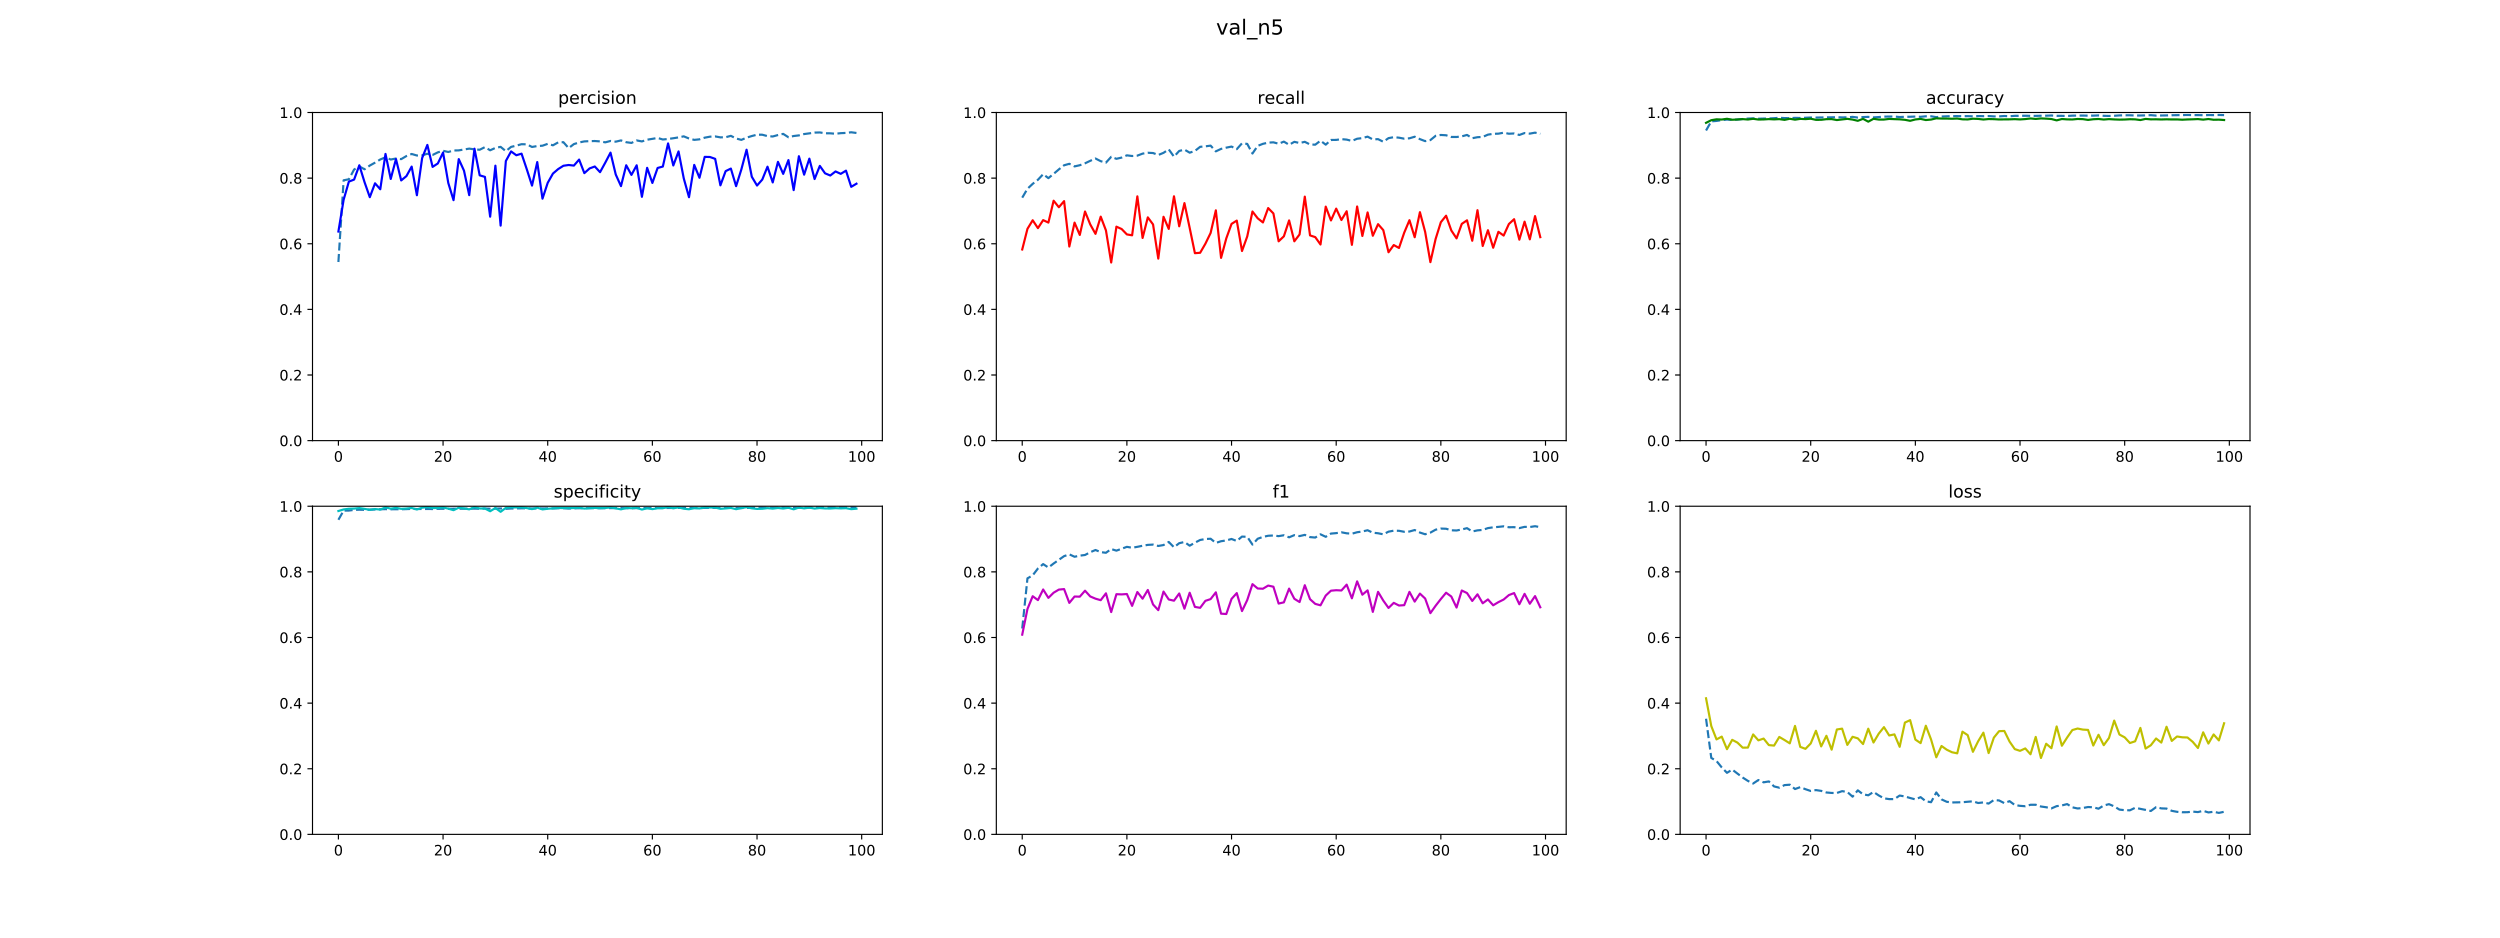 <?xml version="1.0" encoding="utf-8" standalone="no"?>
<!DOCTYPE svg PUBLIC "-//W3C//DTD SVG 1.1//EN"
  "http://www.w3.org/Graphics/SVG/1.1/DTD/svg11.dtd">
<!-- Created with matplotlib (https://matplotlib.org/) -->
<svg height="648pt" version="1.1" viewBox="0 0 1728 648" width="1728pt" xmlns="http://www.w3.org/2000/svg" xmlns:xlink="http://www.w3.org/1999/xlink">
 <defs>
  <style type="text/css">
*{stroke-linecap:butt;stroke-linejoin:round;}
  </style>
 </defs>
 <g id="figure_1">
  <g id="patch_1">
   <path d="M 0 648 
L 1728 648 
L 1728 0 
L 0 0 
z
" style="fill:#ffffff;"/>
  </g>
  <g id="axes_1">
   <g id="patch_2">
    <path d="M 216 304.56 
L 609.882 304.56 
L 609.882 77.76 
L 216 77.76 
z
" style="fill:#ffffff;"/>
   </g>
   <g id="matplotlib.axis_1">
    <g id="xtick_1">
     <g id="line2d_1">
      <defs>
       <path d="M 0 0 
L 0 3.5 
" id="m068af2400d" style="stroke:#000000;stroke-width:0.8;"/>
      </defs>
      <g>
       <use style="stroke:#000000;stroke-width:0.8;" x="233.904" xlink:href="#m068af2400d" y="304.56"/>
      </g>
     </g>
     <g id="text_1">
      <!-- 0 -->
      <defs>
       <path d="M 31.781 66.406 
Q 24.172 66.406 20.328 58.906 
Q 16.5 51.422 16.5 36.375 
Q 16.5 21.391 20.328 13.891 
Q 24.172 6.391 31.781 6.391 
Q 39.453 6.391 43.281 13.891 
Q 47.125 21.391 47.125 36.375 
Q 47.125 51.422 43.281 58.906 
Q 39.453 66.406 31.781 66.406 
z
M 31.781 74.219 
Q 44.047 74.219 50.516 64.516 
Q 56.984 54.828 56.984 36.375 
Q 56.984 17.969 50.516 8.266 
Q 44.047 -1.422 31.781 -1.422 
Q 19.531 -1.422 13.062 8.266 
Q 6.594 17.969 6.594 36.375 
Q 6.594 54.828 13.062 64.516 
Q 19.531 74.219 31.781 74.219 
z
" id="DejaVuSans-48"/>
      </defs>
      <g transform="translate(230.722 319.158)scale(0.1 -0.1)">
       <use xlink:href="#DejaVuSans-48"/>
      </g>
     </g>
    </g>
    <g id="xtick_2">
     <g id="line2d_2">
      <g>
       <use style="stroke:#000000;stroke-width:0.8;" x="306.242" xlink:href="#m068af2400d" y="304.56"/>
      </g>
     </g>
     <g id="text_2">
      <!-- 20 -->
      <defs>
       <path d="M 19.188 8.297 
L 53.609 8.297 
L 53.609 0 
L 7.328 0 
L 7.328 8.297 
Q 12.938 14.109 22.625 23.891 
Q 32.328 33.688 34.812 36.531 
Q 39.547 41.844 41.422 45.531 
Q 43.312 49.219 43.312 52.781 
Q 43.312 58.594 39.234 62.25 
Q 35.156 65.922 28.609 65.922 
Q 23.969 65.922 18.812 64.312 
Q 13.672 62.703 7.812 59.422 
L 7.812 69.391 
Q 13.766 71.781 18.938 73 
Q 24.125 74.219 28.422 74.219 
Q 39.75 74.219 46.484 68.547 
Q 53.219 62.891 53.219 53.422 
Q 53.219 48.922 51.531 44.891 
Q 49.859 40.875 45.406 35.406 
Q 44.188 33.984 37.641 27.219 
Q 31.109 20.453 19.188 8.297 
z
" id="DejaVuSans-50"/>
      </defs>
      <g transform="translate(299.88 319.158)scale(0.1 -0.1)">
       <use xlink:href="#DejaVuSans-50"/>
       <use x="63.623" xlink:href="#DejaVuSans-48"/>
      </g>
     </g>
    </g>
    <g id="xtick_3">
     <g id="line2d_3">
      <g>
       <use style="stroke:#000000;stroke-width:0.8;" x="378.58" xlink:href="#m068af2400d" y="304.56"/>
      </g>
     </g>
     <g id="text_3">
      <!-- 40 -->
      <defs>
       <path d="M 37.797 64.312 
L 12.891 25.391 
L 37.797 25.391 
z
M 35.203 72.906 
L 47.609 72.906 
L 47.609 25.391 
L 58.016 25.391 
L 58.016 17.188 
L 47.609 17.188 
L 47.609 0 
L 37.797 0 
L 37.797 17.188 
L 4.891 17.188 
L 4.891 26.703 
z
" id="DejaVuSans-52"/>
      </defs>
      <g transform="translate(372.218 319.158)scale(0.1 -0.1)">
       <use xlink:href="#DejaVuSans-52"/>
       <use x="63.623" xlink:href="#DejaVuSans-48"/>
      </g>
     </g>
    </g>
    <g id="xtick_4">
     <g id="line2d_4">
      <g>
       <use style="stroke:#000000;stroke-width:0.8;" x="450.919" xlink:href="#m068af2400d" y="304.56"/>
      </g>
     </g>
     <g id="text_4">
      <!-- 60 -->
      <defs>
       <path d="M 33.016 40.375 
Q 26.375 40.375 22.484 35.828 
Q 18.609 31.297 18.609 23.391 
Q 18.609 15.531 22.484 10.953 
Q 26.375 6.391 33.016 6.391 
Q 39.656 6.391 43.531 10.953 
Q 47.406 15.531 47.406 23.391 
Q 47.406 31.297 43.531 35.828 
Q 39.656 40.375 33.016 40.375 
z
M 52.594 71.297 
L 52.594 62.312 
Q 48.875 64.062 45.094 64.984 
Q 41.312 65.922 37.594 65.922 
Q 27.828 65.922 22.672 59.328 
Q 17.531 52.734 16.797 39.406 
Q 19.672 43.656 24.016 45.922 
Q 28.375 48.188 33.594 48.188 
Q 44.578 48.188 50.953 41.516 
Q 57.328 34.859 57.328 23.391 
Q 57.328 12.156 50.688 5.359 
Q 44.047 -1.422 33.016 -1.422 
Q 20.359 -1.422 13.672 8.266 
Q 6.984 17.969 6.984 36.375 
Q 6.984 53.656 15.188 63.938 
Q 23.391 74.219 37.203 74.219 
Q 40.922 74.219 44.703 73.484 
Q 48.484 72.75 52.594 71.297 
z
" id="DejaVuSans-54"/>
      </defs>
      <g transform="translate(444.556 319.158)scale(0.1 -0.1)">
       <use xlink:href="#DejaVuSans-54"/>
       <use x="63.623" xlink:href="#DejaVuSans-48"/>
      </g>
     </g>
    </g>
    <g id="xtick_5">
     <g id="line2d_5">
      <g>
       <use style="stroke:#000000;stroke-width:0.8;" x="523.257" xlink:href="#m068af2400d" y="304.56"/>
      </g>
     </g>
     <g id="text_5">
      <!-- 80 -->
      <defs>
       <path d="M 31.781 34.625 
Q 24.75 34.625 20.719 30.859 
Q 16.703 27.094 16.703 20.516 
Q 16.703 13.922 20.719 10.156 
Q 24.75 6.391 31.781 6.391 
Q 38.812 6.391 42.859 10.172 
Q 46.922 13.969 46.922 20.516 
Q 46.922 27.094 42.891 30.859 
Q 38.875 34.625 31.781 34.625 
z
M 21.922 38.812 
Q 15.578 40.375 12.031 44.719 
Q 8.5 49.078 8.5 55.328 
Q 8.5 64.062 14.719 69.141 
Q 20.953 74.219 31.781 74.219 
Q 42.672 74.219 48.875 69.141 
Q 55.078 64.062 55.078 55.328 
Q 55.078 49.078 51.531 44.719 
Q 48 40.375 41.703 38.812 
Q 48.828 37.156 52.797 32.312 
Q 56.781 27.484 56.781 20.516 
Q 56.781 9.906 50.312 4.234 
Q 43.844 -1.422 31.781 -1.422 
Q 19.734 -1.422 13.25 4.234 
Q 6.781 9.906 6.781 20.516 
Q 6.781 27.484 10.781 32.312 
Q 14.797 37.156 21.922 38.812 
z
M 18.312 54.391 
Q 18.312 48.734 21.844 45.562 
Q 25.391 42.391 31.781 42.391 
Q 38.141 42.391 41.719 45.562 
Q 45.312 48.734 45.312 54.391 
Q 45.312 60.062 41.719 63.234 
Q 38.141 66.406 31.781 66.406 
Q 25.391 66.406 21.844 63.234 
Q 18.312 60.062 18.312 54.391 
z
" id="DejaVuSans-56"/>
      </defs>
      <g transform="translate(516.895 319.158)scale(0.1 -0.1)">
       <use xlink:href="#DejaVuSans-56"/>
       <use x="63.623" xlink:href="#DejaVuSans-48"/>
      </g>
     </g>
    </g>
    <g id="xtick_6">
     <g id="line2d_6">
      <g>
       <use style="stroke:#000000;stroke-width:0.8;" x="595.596" xlink:href="#m068af2400d" y="304.56"/>
      </g>
     </g>
     <g id="text_6">
      <!-- 100 -->
      <defs>
       <path d="M 12.406 8.297 
L 28.516 8.297 
L 28.516 63.922 
L 10.984 60.406 
L 10.984 69.391 
L 28.422 72.906 
L 38.281 72.906 
L 38.281 8.297 
L 54.391 8.297 
L 54.391 0 
L 12.406 0 
z
" id="DejaVuSans-49"/>
      </defs>
      <g transform="translate(586.052 319.158)scale(0.1 -0.1)">
       <use xlink:href="#DejaVuSans-49"/>
       <use x="63.623" xlink:href="#DejaVuSans-48"/>
       <use x="127.246" xlink:href="#DejaVuSans-48"/>
      </g>
     </g>
    </g>
   </g>
   <g id="matplotlib.axis_2">
    <g id="ytick_1">
     <g id="line2d_7">
      <defs>
       <path d="M 0 0 
L -3.5 0 
" id="mc92ef3583a" style="stroke:#000000;stroke-width:0.8;"/>
      </defs>
      <g>
       <use style="stroke:#000000;stroke-width:0.8;" x="216" xlink:href="#mc92ef3583a" y="304.56"/>
      </g>
     </g>
     <g id="text_7">
      <!-- 0.0 -->
      <defs>
       <path d="M 10.688 12.406 
L 21 12.406 
L 21 0 
L 10.688 0 
z
" id="DejaVuSans-46"/>
      </defs>
      <g transform="translate(193.097 308.359)scale(0.1 -0.1)">
       <use xlink:href="#DejaVuSans-48"/>
       <use x="63.623" xlink:href="#DejaVuSans-46"/>
       <use x="95.41" xlink:href="#DejaVuSans-48"/>
      </g>
     </g>
    </g>
    <g id="ytick_2">
     <g id="line2d_8">
      <g>
       <use style="stroke:#000000;stroke-width:0.8;" x="216" xlink:href="#mc92ef3583a" y="259.2"/>
      </g>
     </g>
     <g id="text_8">
      <!-- 0.2 -->
      <g transform="translate(193.097 262.999)scale(0.1 -0.1)">
       <use xlink:href="#DejaVuSans-48"/>
       <use x="63.623" xlink:href="#DejaVuSans-46"/>
       <use x="95.41" xlink:href="#DejaVuSans-50"/>
      </g>
     </g>
    </g>
    <g id="ytick_3">
     <g id="line2d_9">
      <g>
       <use style="stroke:#000000;stroke-width:0.8;" x="216" xlink:href="#mc92ef3583a" y="213.84"/>
      </g>
     </g>
     <g id="text_9">
      <!-- 0.4 -->
      <g transform="translate(193.097 217.639)scale(0.1 -0.1)">
       <use xlink:href="#DejaVuSans-48"/>
       <use x="63.623" xlink:href="#DejaVuSans-46"/>
       <use x="95.41" xlink:href="#DejaVuSans-52"/>
      </g>
     </g>
    </g>
    <g id="ytick_4">
     <g id="line2d_10">
      <g>
       <use style="stroke:#000000;stroke-width:0.8;" x="216" xlink:href="#mc92ef3583a" y="168.48"/>
      </g>
     </g>
     <g id="text_10">
      <!-- 0.6 -->
      <g transform="translate(193.097 172.279)scale(0.1 -0.1)">
       <use xlink:href="#DejaVuSans-48"/>
       <use x="63.623" xlink:href="#DejaVuSans-46"/>
       <use x="95.41" xlink:href="#DejaVuSans-54"/>
      </g>
     </g>
    </g>
    <g id="ytick_5">
     <g id="line2d_11">
      <g>
       <use style="stroke:#000000;stroke-width:0.8;" x="216" xlink:href="#mc92ef3583a" y="123.12"/>
      </g>
     </g>
     <g id="text_11">
      <!-- 0.8 -->
      <g transform="translate(193.097 126.919)scale(0.1 -0.1)">
       <use xlink:href="#DejaVuSans-48"/>
       <use x="63.623" xlink:href="#DejaVuSans-46"/>
       <use x="95.41" xlink:href="#DejaVuSans-56"/>
      </g>
     </g>
    </g>
    <g id="ytick_6">
     <g id="line2d_12">
      <g>
       <use style="stroke:#000000;stroke-width:0.8;" x="216" xlink:href="#mc92ef3583a" y="77.76"/>
      </g>
     </g>
     <g id="text_12">
      <!-- 1.0 -->
      <g transform="translate(193.097 81.559)scale(0.1 -0.1)">
       <use xlink:href="#DejaVuSans-49"/>
       <use x="63.623" xlink:href="#DejaVuSans-46"/>
       <use x="95.41" xlink:href="#DejaVuSans-48"/>
      </g>
     </g>
    </g>
   </g>
   <g id="line2d_13">
    <path clip-path="url(#pc6e6be086e)" d="M 233.904 181.094 
L 237.521 124.613 
L 241.138 123.918 
L 244.754 117.177 
L 248.371 115.007 
L 251.988 117.003 
L 255.605 114.421 
L 259.222 112.425 
L 262.839 110.229 
L 266.456 108.73 
L 270.073 110.257 
L 273.69 109.558 
L 277.307 109.988 
L 280.924 107.854 
L 284.541 106.43 
L 288.158 107.481 
L 291.774 107.36 
L 295.391 106.267 
L 299.008 107.112 
L 302.625 105.316 
L 306.242 104.233 
L 309.859 105.053 
L 313.476 104.017 
L 317.093 103.94 
L 320.71 103.334 
L 324.327 102.732 
L 327.944 103.245 
L 331.561 103.508 
L 335.177 101.687 
L 338.794 103.878 
L 342.411 102.241 
L 346.028 101.512 
L 349.645 104.507 
L 353.262 101.535 
L 356.879 100.658 
L 360.496 99.67 
L 364.113 99.768 
L 367.73 101.574 
L 371.347 100.955 
L 374.964 100.706 
L 378.58 99.424 
L 382.197 100.435 
L 385.814 98.413 
L 389.431 98.3 
L 393.048 102.377 
L 396.665 99.607 
L 400.282 98.47 
L 403.899 97.736 
L 407.516 97.561 
L 411.133 97.481 
L 414.75 97.731 
L 418.367 98.387 
L 421.983 97.429 
L 425.6 97.923 
L 429.217 97.061 
L 432.834 98.291 
L 436.451 98.784 
L 440.068 97.067 
L 443.685 97.752 
L 447.302 96.558 
L 450.919 95.974 
L 454.536 95.351 
L 458.153 96.418 
L 461.77 96.062 
L 465.386 95.551 
L 469.003 94.968 
L 472.62 94.245 
L 476.237 95.736 
L 479.854 96.678 
L 483.471 96.311 
L 487.088 95.16 
L 490.705 94.477 
L 494.322 94.291 
L 497.939 94.946 
L 501.556 94.853 
L 505.173 93.895 
L 508.789 95.72 
L 512.406 96.685 
L 516.023 95.15 
L 519.64 94.03 
L 523.257 93.092 
L 526.874 93.12 
L 530.491 94.09 
L 534.108 94.34 
L 537.725 93.343 
L 541.342 92.544 
L 544.959 94.867 
L 548.576 94.017 
L 552.193 93.585 
L 555.809 92.656 
L 559.426 92.179 
L 563.043 91.654 
L 566.66 91.548 
L 570.277 92.116 
L 573.894 92.155 
L 577.511 92.452 
L 581.128 92.045 
L 584.745 91.866 
L 588.362 91.432 
L 591.979 91.907 
" style="fill:none;stroke:#1f77b4;stroke-dasharray:5.55,2.4;stroke-dashoffset:0;stroke-width:1.5;"/>
   </g>
   <g id="line2d_14">
    <path clip-path="url(#pc6e6be086e)" d="M 233.904 160.034 
L 237.521 138.032 
L 241.138 125.512 
L 244.754 124.144 
L 248.371 114.244 
L 251.988 125.964 
L 255.605 136.28 
L 259.222 126.706 
L 262.839 130.807 
L 266.456 106.393 
L 270.073 123.684 
L 273.69 109.971 
L 277.307 124.712 
L 280.924 121.72 
L 284.541 115.158 
L 288.158 134.947 
L 291.774 109.269 
L 295.391 100.175 
L 299.008 115.349 
L 302.625 112.984 
L 306.242 105.448 
L 309.859 126.495 
L 313.476 138.344 
L 317.093 109.989 
L 320.71 117.957 
L 324.327 134.884 
L 327.944 102.774 
L 331.561 121.189 
L 335.177 122.264 
L 338.794 149.77 
L 342.411 114.521 
L 346.028 155.942 
L 349.645 111.286 
L 353.262 104.663 
L 356.879 107.31 
L 360.496 106.214 
L 364.113 116.987 
L 367.73 128.278 
L 371.347 112.022 
L 374.964 137.311 
L 378.58 126.369 
L 382.197 119.966 
L 385.814 116.865 
L 389.431 114.574 
L 393.048 114.044 
L 396.665 114.455 
L 400.282 110.304 
L 403.899 119.667 
L 407.516 116.417 
L 411.133 115.082 
L 414.75 119.006 
L 418.367 112.425 
L 421.983 105.505 
L 425.6 120.621 
L 429.217 128.633 
L 432.834 114.239 
L 436.451 120.896 
L 440.068 114.264 
L 443.685 136.03 
L 447.302 116.013 
L 450.919 126.452 
L 454.536 116.1 
L 458.153 115.119 
L 461.77 99.136 
L 465.386 114.367 
L 469.003 104.676 
L 472.62 123.316 
L 476.237 136.306 
L 479.854 113.988 
L 483.471 122.869 
L 487.088 108.43 
L 490.705 108.516 
L 494.322 109.799 
L 497.939 128.099 
L 501.556 118.291 
L 505.173 116.521 
L 508.789 128.659 
L 512.406 117.163 
L 516.023 103.49 
L 519.64 122.16 
L 523.257 128.238 
L 526.874 124.137 
L 530.491 115.223 
L 534.108 126.087 
L 537.725 111.892 
L 541.342 120.177 
L 544.959 110.663 
L 548.576 131.402 
L 552.193 107.981 
L 555.809 120.72 
L 559.426 109.665 
L 563.043 123.744 
L 566.66 114.667 
L 570.277 119.803 
L 573.894 121.31 
L 577.511 118.506 
L 581.128 120.158 
L 584.745 117.951 
L 588.362 129.131 
L 591.979 126.98 
" style="fill:none;stroke:#0000ff;stroke-linecap:square;stroke-width:1.5;"/>
   </g>
   <g id="patch_3">
    <path d="M 216 304.56 
L 216 77.76 
" style="fill:none;stroke:#000000;stroke-linecap:square;stroke-linejoin:miter;stroke-width:0.8;"/>
   </g>
   <g id="patch_4">
    <path d="M 609.882 304.56 
L 609.882 77.76 
" style="fill:none;stroke:#000000;stroke-linecap:square;stroke-linejoin:miter;stroke-width:0.8;"/>
   </g>
   <g id="patch_5">
    <path d="M 216 304.56 
L 609.882 304.56 
" style="fill:none;stroke:#000000;stroke-linecap:square;stroke-linejoin:miter;stroke-width:0.8;"/>
   </g>
   <g id="patch_6">
    <path d="M 216 77.76 
L 609.882 77.76 
" style="fill:none;stroke:#000000;stroke-linecap:square;stroke-linejoin:miter;stroke-width:0.8;"/>
   </g>
   <g id="text_13">
    <!-- percision -->
    <defs>
     <path d="M 18.109 8.203 
L 18.109 -20.797 
L 9.078 -20.797 
L 9.078 54.688 
L 18.109 54.688 
L 18.109 46.391 
Q 20.953 51.266 25.266 53.625 
Q 29.594 56 35.594 56 
Q 45.562 56 51.781 48.094 
Q 58.016 40.188 58.016 27.297 
Q 58.016 14.406 51.781 6.484 
Q 45.562 -1.422 35.594 -1.422 
Q 29.594 -1.422 25.266 0.953 
Q 20.953 3.328 18.109 8.203 
z
M 48.688 27.297 
Q 48.688 37.203 44.609 42.844 
Q 40.531 48.484 33.406 48.484 
Q 26.266 48.484 22.188 42.844 
Q 18.109 37.203 18.109 27.297 
Q 18.109 17.391 22.188 11.75 
Q 26.266 6.109 33.406 6.109 
Q 40.531 6.109 44.609 11.75 
Q 48.688 17.391 48.688 27.297 
z
" id="DejaVuSans-112"/>
     <path d="M 56.203 29.594 
L 56.203 25.203 
L 14.891 25.203 
Q 15.484 15.922 20.484 11.062 
Q 25.484 6.203 34.422 6.203 
Q 39.594 6.203 44.453 7.469 
Q 49.312 8.734 54.109 11.281 
L 54.109 2.781 
Q 49.266 0.734 44.188 -0.344 
Q 39.109 -1.422 33.891 -1.422 
Q 20.797 -1.422 13.156 6.188 
Q 5.516 13.812 5.516 26.812 
Q 5.516 40.234 12.766 48.109 
Q 20.016 56 32.328 56 
Q 43.359 56 49.781 48.891 
Q 56.203 41.797 56.203 29.594 
z
M 47.219 32.234 
Q 47.125 39.594 43.094 43.984 
Q 39.062 48.391 32.422 48.391 
Q 24.906 48.391 20.391 44.141 
Q 15.875 39.891 15.188 32.172 
z
" id="DejaVuSans-101"/>
     <path d="M 41.109 46.297 
Q 39.594 47.172 37.812 47.578 
Q 36.031 48 33.891 48 
Q 26.266 48 22.188 43.047 
Q 18.109 38.094 18.109 28.812 
L 18.109 0 
L 9.078 0 
L 9.078 54.688 
L 18.109 54.688 
L 18.109 46.188 
Q 20.953 51.172 25.484 53.578 
Q 30.031 56 36.531 56 
Q 37.453 56 38.578 55.875 
Q 39.703 55.766 41.062 55.516 
z
" id="DejaVuSans-114"/>
     <path d="M 48.781 52.594 
L 48.781 44.188 
Q 44.969 46.297 41.141 47.344 
Q 37.312 48.391 33.406 48.391 
Q 24.656 48.391 19.812 42.844 
Q 14.984 37.312 14.984 27.297 
Q 14.984 17.281 19.812 11.734 
Q 24.656 6.203 33.406 6.203 
Q 37.312 6.203 41.141 7.25 
Q 44.969 8.297 48.781 10.406 
L 48.781 2.094 
Q 45.016 0.344 40.984 -0.531 
Q 36.969 -1.422 32.422 -1.422 
Q 20.062 -1.422 12.781 6.344 
Q 5.516 14.109 5.516 27.297 
Q 5.516 40.672 12.859 48.328 
Q 20.219 56 33.016 56 
Q 37.156 56 41.109 55.141 
Q 45.062 54.297 48.781 52.594 
z
" id="DejaVuSans-99"/>
     <path d="M 9.422 54.688 
L 18.406 54.688 
L 18.406 0 
L 9.422 0 
z
M 9.422 75.984 
L 18.406 75.984 
L 18.406 64.594 
L 9.422 64.594 
z
" id="DejaVuSans-105"/>
     <path d="M 44.281 53.078 
L 44.281 44.578 
Q 40.484 46.531 36.375 47.5 
Q 32.281 48.484 27.875 48.484 
Q 21.188 48.484 17.844 46.438 
Q 14.5 44.391 14.5 40.281 
Q 14.5 37.156 16.891 35.375 
Q 19.281 33.594 26.516 31.984 
L 29.594 31.297 
Q 39.156 29.25 43.188 25.516 
Q 47.219 21.781 47.219 15.094 
Q 47.219 7.469 41.188 3.016 
Q 35.156 -1.422 24.609 -1.422 
Q 20.219 -1.422 15.453 -0.562 
Q 10.688 0.297 5.422 2 
L 5.422 11.281 
Q 10.406 8.688 15.234 7.391 
Q 20.062 6.109 24.812 6.109 
Q 31.156 6.109 34.562 8.281 
Q 37.984 10.453 37.984 14.406 
Q 37.984 18.062 35.516 20.016 
Q 33.062 21.969 24.703 23.781 
L 21.578 24.516 
Q 13.234 26.266 9.516 29.906 
Q 5.812 33.547 5.812 39.891 
Q 5.812 47.609 11.281 51.797 
Q 16.75 56 26.812 56 
Q 31.781 56 36.172 55.266 
Q 40.578 54.547 44.281 53.078 
z
" id="DejaVuSans-115"/>
     <path d="M 30.609 48.391 
Q 23.391 48.391 19.188 42.75 
Q 14.984 37.109 14.984 27.297 
Q 14.984 17.484 19.156 11.844 
Q 23.344 6.203 30.609 6.203 
Q 37.797 6.203 41.984 11.859 
Q 46.188 17.531 46.188 27.297 
Q 46.188 37.016 41.984 42.703 
Q 37.797 48.391 30.609 48.391 
z
M 30.609 56 
Q 42.328 56 49.016 48.375 
Q 55.719 40.766 55.719 27.297 
Q 55.719 13.875 49.016 6.219 
Q 42.328 -1.422 30.609 -1.422 
Q 18.844 -1.422 12.172 6.219 
Q 5.516 13.875 5.516 27.297 
Q 5.516 40.766 12.172 48.375 
Q 18.844 56 30.609 56 
z
" id="DejaVuSans-111"/>
     <path d="M 54.891 33.016 
L 54.891 0 
L 45.906 0 
L 45.906 32.719 
Q 45.906 40.484 42.875 44.328 
Q 39.844 48.188 33.797 48.188 
Q 26.516 48.188 22.312 43.547 
Q 18.109 38.922 18.109 30.906 
L 18.109 0 
L 9.078 0 
L 9.078 54.688 
L 18.109 54.688 
L 18.109 46.188 
Q 21.344 51.125 25.703 53.562 
Q 30.078 56 35.797 56 
Q 45.219 56 50.047 50.172 
Q 54.891 44.344 54.891 33.016 
z
" id="DejaVuSans-110"/>
    </defs>
    <g transform="translate(385.743 71.76)scale(0.12 -0.12)">
     <use xlink:href="#DejaVuSans-112"/>
     <use x="63.477" xlink:href="#DejaVuSans-101"/>
     <use x="125" xlink:href="#DejaVuSans-114"/>
     <use x="166.082" xlink:href="#DejaVuSans-99"/>
     <use x="221.062" xlink:href="#DejaVuSans-105"/>
     <use x="248.846" xlink:href="#DejaVuSans-115"/>
     <use x="300.945" xlink:href="#DejaVuSans-105"/>
     <use x="328.729" xlink:href="#DejaVuSans-111"/>
     <use x="389.91" xlink:href="#DejaVuSans-110"/>
    </g>
   </g>
  </g>
  <g id="axes_2">
   <g id="patch_7">
    <path d="M 688.659 304.56 
L 1082.541 304.56 
L 1082.541 77.76 
L 688.659 77.76 
z
" style="fill:#ffffff;"/>
   </g>
   <g id="matplotlib.axis_3">
    <g id="xtick_7">
     <g id="line2d_15">
      <g>
       <use style="stroke:#000000;stroke-width:0.8;" x="706.563" xlink:href="#m068af2400d" y="304.56"/>
      </g>
     </g>
     <g id="text_14">
      <!-- 0 -->
      <g transform="translate(703.381 319.158)scale(0.1 -0.1)">
       <use xlink:href="#DejaVuSans-48"/>
      </g>
     </g>
    </g>
    <g id="xtick_8">
     <g id="line2d_16">
      <g>
       <use style="stroke:#000000;stroke-width:0.8;" x="778.901" xlink:href="#m068af2400d" y="304.56"/>
      </g>
     </g>
     <g id="text_15">
      <!-- 20 -->
      <g transform="translate(772.538 319.158)scale(0.1 -0.1)">
       <use xlink:href="#DejaVuSans-50"/>
       <use x="63.623" xlink:href="#DejaVuSans-48"/>
      </g>
     </g>
    </g>
    <g id="xtick_9">
     <g id="line2d_17">
      <g>
       <use style="stroke:#000000;stroke-width:0.8;" x="851.239" xlink:href="#m068af2400d" y="304.56"/>
      </g>
     </g>
     <g id="text_16">
      <!-- 40 -->
      <g transform="translate(844.877 319.158)scale(0.1 -0.1)">
       <use xlink:href="#DejaVuSans-52"/>
       <use x="63.623" xlink:href="#DejaVuSans-48"/>
      </g>
     </g>
    </g>
    <g id="xtick_10">
     <g id="line2d_18">
      <g>
       <use style="stroke:#000000;stroke-width:0.8;" x="923.578" xlink:href="#m068af2400d" y="304.56"/>
      </g>
     </g>
     <g id="text_17">
      <!-- 60 -->
      <g transform="translate(917.215 319.158)scale(0.1 -0.1)">
       <use xlink:href="#DejaVuSans-54"/>
       <use x="63.623" xlink:href="#DejaVuSans-48"/>
      </g>
     </g>
    </g>
    <g id="xtick_11">
     <g id="line2d_19">
      <g>
       <use style="stroke:#000000;stroke-width:0.8;" x="995.916" xlink:href="#m068af2400d" y="304.56"/>
      </g>
     </g>
     <g id="text_18">
      <!-- 80 -->
      <g transform="translate(989.553 319.158)scale(0.1 -0.1)">
       <use xlink:href="#DejaVuSans-56"/>
       <use x="63.623" xlink:href="#DejaVuSans-48"/>
      </g>
     </g>
    </g>
    <g id="xtick_12">
     <g id="line2d_20">
      <g>
       <use style="stroke:#000000;stroke-width:0.8;" x="1068.254" xlink:href="#m068af2400d" y="304.56"/>
      </g>
     </g>
     <g id="text_19">
      <!-- 100 -->
      <g transform="translate(1058.711 319.158)scale(0.1 -0.1)">
       <use xlink:href="#DejaVuSans-49"/>
       <use x="63.623" xlink:href="#DejaVuSans-48"/>
       <use x="127.246" xlink:href="#DejaVuSans-48"/>
      </g>
     </g>
    </g>
   </g>
   <g id="matplotlib.axis_4">
    <g id="ytick_7">
     <g id="line2d_21">
      <g>
       <use style="stroke:#000000;stroke-width:0.8;" x="688.659" xlink:href="#mc92ef3583a" y="304.56"/>
      </g>
     </g>
     <g id="text_20">
      <!-- 0.0 -->
      <g transform="translate(665.756 308.359)scale(0.1 -0.1)">
       <use xlink:href="#DejaVuSans-48"/>
       <use x="63.623" xlink:href="#DejaVuSans-46"/>
       <use x="95.41" xlink:href="#DejaVuSans-48"/>
      </g>
     </g>
    </g>
    <g id="ytick_8">
     <g id="line2d_22">
      <g>
       <use style="stroke:#000000;stroke-width:0.8;" x="688.659" xlink:href="#mc92ef3583a" y="259.2"/>
      </g>
     </g>
     <g id="text_21">
      <!-- 0.2 -->
      <g transform="translate(665.756 262.999)scale(0.1 -0.1)">
       <use xlink:href="#DejaVuSans-48"/>
       <use x="63.623" xlink:href="#DejaVuSans-46"/>
       <use x="95.41" xlink:href="#DejaVuSans-50"/>
      </g>
     </g>
    </g>
    <g id="ytick_9">
     <g id="line2d_23">
      <g>
       <use style="stroke:#000000;stroke-width:0.8;" x="688.659" xlink:href="#mc92ef3583a" y="213.84"/>
      </g>
     </g>
     <g id="text_22">
      <!-- 0.4 -->
      <g transform="translate(665.756 217.639)scale(0.1 -0.1)">
       <use xlink:href="#DejaVuSans-48"/>
       <use x="63.623" xlink:href="#DejaVuSans-46"/>
       <use x="95.41" xlink:href="#DejaVuSans-52"/>
      </g>
     </g>
    </g>
    <g id="ytick_10">
     <g id="line2d_24">
      <g>
       <use style="stroke:#000000;stroke-width:0.8;" x="688.659" xlink:href="#mc92ef3583a" y="168.48"/>
      </g>
     </g>
     <g id="text_23">
      <!-- 0.6 -->
      <g transform="translate(665.756 172.279)scale(0.1 -0.1)">
       <use xlink:href="#DejaVuSans-48"/>
       <use x="63.623" xlink:href="#DejaVuSans-46"/>
       <use x="95.41" xlink:href="#DejaVuSans-54"/>
      </g>
     </g>
    </g>
    <g id="ytick_11">
     <g id="line2d_25">
      <g>
       <use style="stroke:#000000;stroke-width:0.8;" x="688.659" xlink:href="#mc92ef3583a" y="123.12"/>
      </g>
     </g>
     <g id="text_24">
      <!-- 0.8 -->
      <g transform="translate(665.756 126.919)scale(0.1 -0.1)">
       <use xlink:href="#DejaVuSans-48"/>
       <use x="63.623" xlink:href="#DejaVuSans-46"/>
       <use x="95.41" xlink:href="#DejaVuSans-56"/>
      </g>
     </g>
    </g>
    <g id="ytick_12">
     <g id="line2d_26">
      <g>
       <use style="stroke:#000000;stroke-width:0.8;" x="688.659" xlink:href="#mc92ef3583a" y="77.76"/>
      </g>
     </g>
     <g id="text_25">
      <!-- 1.0 -->
      <g transform="translate(665.756 81.559)scale(0.1 -0.1)">
       <use xlink:href="#DejaVuSans-49"/>
       <use x="63.623" xlink:href="#DejaVuSans-46"/>
       <use x="95.41" xlink:href="#DejaVuSans-48"/>
      </g>
     </g>
    </g>
   </g>
   <g id="line2d_27">
    <path clip-path="url(#pc2e3584d2d)" d="M 706.563 136.634 
L 710.179 130.476 
L 713.796 127.068 
L 717.413 124.256 
L 721.03 120.392 
L 724.647 123.131 
L 728.264 120.164 
L 731.881 117.079 
L 735.498 114.233 
L 739.115 113.228 
L 742.732 115.018 
L 746.349 114.204 
L 749.966 112.88 
L 753.582 111.159 
L 757.199 109.561 
L 760.816 111.41 
L 764.433 112.411 
L 768.05 108.417 
L 771.667 109.76 
L 775.284 108.917 
L 778.901 107.374 
L 782.518 107.834 
L 786.135 107.572 
L 789.752 106.187 
L 793.369 105.584 
L 796.986 105.779 
L 800.602 107.124 
L 804.219 105.64 
L 807.836 103.215 
L 811.453 108.291 
L 815.07 104.347 
L 818.687 103.4 
L 822.304 105.528 
L 825.921 104.341 
L 829.538 101.482 
L 833.155 101.153 
L 836.772 100.666 
L 840.389 104.606 
L 844.005 102.909 
L 847.622 102.053 
L 851.239 101.316 
L 854.856 103.097 
L 858.473 99.04 
L 862.09 99.48 
L 865.707 106.099 
L 869.324 100.814 
L 872.941 99.419 
L 876.558 98.581 
L 880.175 98.383 
L 883.792 99.341 
L 887.408 97.891 
L 891.025 100.061 
L 894.642 98.037 
L 898.259 98.856 
L 901.876 98.031 
L 905.493 99.868 
L 909.11 99.996 
L 912.727 97.249 
L 916.344 99.993 
L 919.961 96.744 
L 923.578 96.702 
L 927.195 96.177 
L 930.811 96.498 
L 934.428 97.41 
L 938.045 95.898 
L 941.662 95.45 
L 945.279 94.449 
L 948.896 96.365 
L 952.513 96.174 
L 956.13 97.996 
L 959.747 95.481 
L 963.364 94.811 
L 966.981 95.169 
L 970.598 95.863 
L 974.214 95.59 
L 977.831 94.505 
L 981.448 96.166 
L 985.065 97.542 
L 988.682 96.822 
L 992.299 93.892 
L 995.916 93.287 
L 999.533 93.499 
L 1003.15 94.66 
L 1006.767 94.687 
L 1010.384 94.252 
L 1014.001 93.265 
L 1017.618 95.532 
L 1021.234 94.836 
L 1024.851 94.641 
L 1028.468 93.063 
L 1032.085 92.488 
L 1035.702 92.387 
L 1039.319 91.719 
L 1042.936 92.433 
L 1046.553 92.259 
L 1050.17 93.288 
L 1053.787 91.956 
L 1057.404 92.365 
L 1061.021 91.693 
L 1064.637 92.515 
" style="fill:none;stroke:#1f77b4;stroke-dasharray:5.55,2.4;stroke-dashoffset:0;stroke-width:1.5;"/>
   </g>
   <g id="line2d_28">
    <path clip-path="url(#pc2e3584d2d)" d="M 706.563 172.443 
L 710.179 158.167 
L 713.796 152.245 
L 717.413 157.676 
L 721.03 152.149 
L 724.647 153.845 
L 728.264 138.735 
L 731.881 143.227 
L 735.498 139.025 
L 739.115 170.395 
L 742.732 153.884 
L 746.349 162.381 
L 749.966 146.2 
L 753.582 155.132 
L 757.199 161.634 
L 760.816 149.755 
L 764.433 159.278 
L 768.05 181.44 
L 771.667 156.668 
L 775.284 158.31 
L 778.901 162.027 
L 782.518 162.642 
L 786.135 135.721 
L 789.752 164.47 
L 793.369 150.245 
L 796.986 155.126 
L 800.602 178.752 
L 804.219 149.851 
L 807.836 158.215 
L 811.453 135.692 
L 815.07 156.409 
L 818.687 140.392 
L 822.304 157.529 
L 825.921 174.992 
L 829.538 174.722 
L 833.155 168.481 
L 836.772 161.032 
L 840.389 145.378 
L 844.005 178.237 
L 847.622 164.736 
L 851.239 154.752 
L 854.856 152.481 
L 858.473 173.484 
L 862.09 163.414 
L 865.707 146.193 
L 869.324 150.897 
L 872.941 153.753 
L 876.558 143.822 
L 880.175 147.533 
L 883.792 166.789 
L 887.408 163.344 
L 891.025 152.355 
L 894.642 166.779 
L 898.259 162.053 
L 901.876 135.916 
L 905.493 162.698 
L 909.11 163.901 
L 912.727 168.995 
L 916.344 142.826 
L 919.961 152.362 
L 923.578 144.211 
L 927.195 152.067 
L 930.811 146.022 
L 934.428 169.231 
L 938.045 142.726 
L 941.662 163.104 
L 945.279 146.832 
L 948.896 162.941 
L 952.513 154.945 
L 956.13 159.056 
L 959.747 174.35 
L 963.364 169.38 
L 966.981 171.39 
L 970.598 160.806 
L 974.214 152.196 
L 977.831 163.968 
L 981.448 146.66 
L 985.065 160.318 
L 988.682 181.192 
L 992.299 165.16 
L 995.916 153.58 
L 999.533 149.093 
L 1003.15 159.289 
L 1006.767 164.757 
L 1010.384 154.751 
L 1014.001 152.278 
L 1017.618 166.397 
L 1021.234 145.285 
L 1024.851 170.023 
L 1028.468 159.14 
L 1032.085 171.222 
L 1035.702 160.238 
L 1039.319 162.818 
L 1042.936 154.842 
L 1046.553 151.516 
L 1050.17 165.643 
L 1053.787 153.219 
L 1057.404 165.416 
L 1061.021 149.368 
L 1064.637 163.915 
" style="fill:none;stroke:#ff0000;stroke-linecap:square;stroke-width:1.5;"/>
   </g>
   <g id="patch_8">
    <path d="M 688.659 304.56 
L 688.659 77.76 
" style="fill:none;stroke:#000000;stroke-linecap:square;stroke-linejoin:miter;stroke-width:0.8;"/>
   </g>
   <g id="patch_9">
    <path d="M 1082.541 304.56 
L 1082.541 77.76 
" style="fill:none;stroke:#000000;stroke-linecap:square;stroke-linejoin:miter;stroke-width:0.8;"/>
   </g>
   <g id="patch_10">
    <path d="M 688.659 304.56 
L 1082.541 304.56 
" style="fill:none;stroke:#000000;stroke-linecap:square;stroke-linejoin:miter;stroke-width:0.8;"/>
   </g>
   <g id="patch_11">
    <path d="M 688.659 77.76 
L 1082.541 77.76 
" style="fill:none;stroke:#000000;stroke-linecap:square;stroke-linejoin:miter;stroke-width:0.8;"/>
   </g>
   <g id="text_26">
    <!-- recall -->
    <defs>
     <path d="M 34.281 27.484 
Q 23.391 27.484 19.188 25 
Q 14.984 22.516 14.984 16.5 
Q 14.984 11.719 18.141 8.906 
Q 21.297 6.109 26.703 6.109 
Q 34.188 6.109 38.703 11.406 
Q 43.219 16.703 43.219 25.484 
L 43.219 27.484 
z
M 52.203 31.203 
L 52.203 0 
L 43.219 0 
L 43.219 8.297 
Q 40.141 3.328 35.547 0.953 
Q 30.953 -1.422 24.312 -1.422 
Q 15.922 -1.422 10.953 3.297 
Q 6 8.016 6 15.922 
Q 6 25.141 12.172 29.828 
Q 18.359 34.516 30.609 34.516 
L 43.219 34.516 
L 43.219 35.406 
Q 43.219 41.609 39.141 45 
Q 35.062 48.391 27.688 48.391 
Q 23 48.391 18.547 47.266 
Q 14.109 46.141 10.016 43.891 
L 10.016 52.203 
Q 14.938 54.109 19.578 55.047 
Q 24.219 56 28.609 56 
Q 40.484 56 46.344 49.844 
Q 52.203 43.703 52.203 31.203 
z
" id="DejaVuSans-97"/>
     <path d="M 9.422 75.984 
L 18.406 75.984 
L 18.406 0 
L 9.422 0 
z
" id="DejaVuSans-108"/>
    </defs>
    <g transform="translate(869.134 71.76)scale(0.12 -0.12)">
     <use xlink:href="#DejaVuSans-114"/>
     <use x="41.082" xlink:href="#DejaVuSans-101"/>
     <use x="102.605" xlink:href="#DejaVuSans-99"/>
     <use x="157.586" xlink:href="#DejaVuSans-97"/>
     <use x="218.865" xlink:href="#DejaVuSans-108"/>
     <use x="246.648" xlink:href="#DejaVuSans-108"/>
    </g>
   </g>
  </g>
  <g id="axes_3">
   <g id="patch_12">
    <path d="M 1161.318 304.56 
L 1555.2 304.56 
L 1555.2 77.76 
L 1161.318 77.76 
z
" style="fill:#ffffff;"/>
   </g>
   <g id="matplotlib.axis_5">
    <g id="xtick_13">
     <g id="line2d_29">
      <g>
       <use style="stroke:#000000;stroke-width:0.8;" x="1179.221" xlink:href="#m068af2400d" y="304.56"/>
      </g>
     </g>
     <g id="text_27">
      <!-- 0 -->
      <g transform="translate(1176.04 319.158)scale(0.1 -0.1)">
       <use xlink:href="#DejaVuSans-48"/>
      </g>
     </g>
    </g>
    <g id="xtick_14">
     <g id="line2d_30">
      <g>
       <use style="stroke:#000000;stroke-width:0.8;" x="1251.56" xlink:href="#m068af2400d" y="304.56"/>
      </g>
     </g>
     <g id="text_28">
      <!-- 20 -->
      <g transform="translate(1245.197 319.158)scale(0.1 -0.1)">
       <use xlink:href="#DejaVuSans-50"/>
       <use x="63.623" xlink:href="#DejaVuSans-48"/>
      </g>
     </g>
    </g>
    <g id="xtick_15">
     <g id="line2d_31">
      <g>
       <use style="stroke:#000000;stroke-width:0.8;" x="1323.898" xlink:href="#m068af2400d" y="304.56"/>
      </g>
     </g>
     <g id="text_29">
      <!-- 40 -->
      <g transform="translate(1317.536 319.158)scale(0.1 -0.1)">
       <use xlink:href="#DejaVuSans-52"/>
       <use x="63.623" xlink:href="#DejaVuSans-48"/>
      </g>
     </g>
    </g>
    <g id="xtick_16">
     <g id="line2d_32">
      <g>
       <use style="stroke:#000000;stroke-width:0.8;" x="1396.236" xlink:href="#m068af2400d" y="304.56"/>
      </g>
     </g>
     <g id="text_30">
      <!-- 60 -->
      <g transform="translate(1389.874 319.158)scale(0.1 -0.1)">
       <use xlink:href="#DejaVuSans-54"/>
       <use x="63.623" xlink:href="#DejaVuSans-48"/>
      </g>
     </g>
    </g>
    <g id="xtick_17">
     <g id="line2d_33">
      <g>
       <use style="stroke:#000000;stroke-width:0.8;" x="1468.575" xlink:href="#m068af2400d" y="304.56"/>
      </g>
     </g>
     <g id="text_31">
      <!-- 80 -->
      <g transform="translate(1462.212 319.158)scale(0.1 -0.1)">
       <use xlink:href="#DejaVuSans-56"/>
       <use x="63.623" xlink:href="#DejaVuSans-48"/>
      </g>
     </g>
    </g>
    <g id="xtick_18">
     <g id="line2d_34">
      <g>
       <use style="stroke:#000000;stroke-width:0.8;" x="1540.913" xlink:href="#m068af2400d" y="304.56"/>
      </g>
     </g>
     <g id="text_32">
      <!-- 100 -->
      <g transform="translate(1531.369 319.158)scale(0.1 -0.1)">
       <use xlink:href="#DejaVuSans-49"/>
       <use x="63.623" xlink:href="#DejaVuSans-48"/>
       <use x="127.246" xlink:href="#DejaVuSans-48"/>
      </g>
     </g>
    </g>
   </g>
   <g id="matplotlib.axis_6">
    <g id="ytick_13">
     <g id="line2d_35">
      <g>
       <use style="stroke:#000000;stroke-width:0.8;" x="1161.318" xlink:href="#mc92ef3583a" y="304.56"/>
      </g>
     </g>
     <g id="text_33">
      <!-- 0.0 -->
      <g transform="translate(1138.415 308.359)scale(0.1 -0.1)">
       <use xlink:href="#DejaVuSans-48"/>
       <use x="63.623" xlink:href="#DejaVuSans-46"/>
       <use x="95.41" xlink:href="#DejaVuSans-48"/>
      </g>
     </g>
    </g>
    <g id="ytick_14">
     <g id="line2d_36">
      <g>
       <use style="stroke:#000000;stroke-width:0.8;" x="1161.318" xlink:href="#mc92ef3583a" y="259.2"/>
      </g>
     </g>
     <g id="text_34">
      <!-- 0.2 -->
      <g transform="translate(1138.415 262.999)scale(0.1 -0.1)">
       <use xlink:href="#DejaVuSans-48"/>
       <use x="63.623" xlink:href="#DejaVuSans-46"/>
       <use x="95.41" xlink:href="#DejaVuSans-50"/>
      </g>
     </g>
    </g>
    <g id="ytick_15">
     <g id="line2d_37">
      <g>
       <use style="stroke:#000000;stroke-width:0.8;" x="1161.318" xlink:href="#mc92ef3583a" y="213.84"/>
      </g>
     </g>
     <g id="text_35">
      <!-- 0.4 -->
      <g transform="translate(1138.415 217.639)scale(0.1 -0.1)">
       <use xlink:href="#DejaVuSans-48"/>
       <use x="63.623" xlink:href="#DejaVuSans-46"/>
       <use x="95.41" xlink:href="#DejaVuSans-52"/>
      </g>
     </g>
    </g>
    <g id="ytick_16">
     <g id="line2d_38">
      <g>
       <use style="stroke:#000000;stroke-width:0.8;" x="1161.318" xlink:href="#mc92ef3583a" y="168.48"/>
      </g>
     </g>
     <g id="text_36">
      <!-- 0.6 -->
      <g transform="translate(1138.415 172.279)scale(0.1 -0.1)">
       <use xlink:href="#DejaVuSans-48"/>
       <use x="63.623" xlink:href="#DejaVuSans-46"/>
       <use x="95.41" xlink:href="#DejaVuSans-54"/>
      </g>
     </g>
    </g>
    <g id="ytick_17">
     <g id="line2d_39">
      <g>
       <use style="stroke:#000000;stroke-width:0.8;" x="1161.318" xlink:href="#mc92ef3583a" y="123.12"/>
      </g>
     </g>
     <g id="text_37">
      <!-- 0.8 -->
      <g transform="translate(1138.415 126.919)scale(0.1 -0.1)">
       <use xlink:href="#DejaVuSans-48"/>
       <use x="63.623" xlink:href="#DejaVuSans-46"/>
       <use x="95.41" xlink:href="#DejaVuSans-56"/>
      </g>
     </g>
    </g>
    <g id="ytick_18">
     <g id="line2d_40">
      <g>
       <use style="stroke:#000000;stroke-width:0.8;" x="1161.318" xlink:href="#mc92ef3583a" y="77.76"/>
      </g>
     </g>
     <g id="text_38">
      <!-- 1.0 -->
      <g transform="translate(1138.415 81.559)scale(0.1 -0.1)">
       <use xlink:href="#DejaVuSans-49"/>
       <use x="63.623" xlink:href="#DejaVuSans-46"/>
       <use x="95.41" xlink:href="#DejaVuSans-48"/>
      </g>
     </g>
    </g>
   </g>
   <g id="line2d_41">
    <path clip-path="url(#pe081174813)" d="M 1179.221 90.205 
L 1182.838 83.866 
L 1186.455 83.587 
L 1190.072 83.019 
L 1193.689 82.651 
L 1197.306 82.898 
L 1200.923 82.606 
L 1204.54 82.285 
L 1208.157 81.963 
L 1211.774 81.824 
L 1215.391 82.067 
L 1219.007 81.952 
L 1222.624 81.898 
L 1226.241 81.701 
L 1229.858 81.405 
L 1233.475 81.618 
L 1237.092 81.674 
L 1240.709 81.457 
L 1244.326 81.55 
L 1247.943 81.391 
L 1251.56 81.226 
L 1255.177 81.285 
L 1258.794 81.197 
L 1262.411 81.138 
L 1266.027 81.091 
L 1269.644 81.017 
L 1273.261 81.158 
L 1276.878 81.099 
L 1280.495 80.793 
L 1284.112 81.253 
L 1287.729 80.924 
L 1291.346 80.781 
L 1294.963 81.15 
L 1298.58 80.905 
L 1302.197 80.622 
L 1305.814 80.561 
L 1309.43 80.55 
L 1313.047 80.899 
L 1316.664 80.733 
L 1320.281 80.699 
L 1323.898 80.567 
L 1327.515 80.736 
L 1331.132 80.377 
L 1334.749 80.382 
L 1338.366 80.97 
L 1341.983 80.544 
L 1345.6 80.382 
L 1349.217 80.269 
L 1352.833 80.258 
L 1356.45 80.314 
L 1360.067 80.28 
L 1363.684 80.404 
L 1367.301 80.224 
L 1370.918 80.286 
L 1374.535 80.216 
L 1378.152 80.454 
L 1381.769 80.435 
L 1385.386 80.176 
L 1389.003 80.367 
L 1392.62 80.075 
L 1396.236 80.051 
L 1399.853 80.005 
L 1403.47 80.063 
L 1407.087 80.091 
L 1410.704 80.002 
L 1414.321 79.966 
L 1417.938 79.827 
L 1421.555 80.063 
L 1425.172 80.074 
L 1428.789 80.173 
L 1432.406 79.938 
L 1436.023 79.872 
L 1439.639 79.868 
L 1443.256 79.951 
L 1446.873 79.92 
L 1450.49 79.78 
L 1454.107 80.045 
L 1457.724 80.134 
L 1461.341 80.019 
L 1464.958 79.775 
L 1468.575 79.683 
L 1472.192 79.679 
L 1475.809 79.844 
L 1479.426 79.819 
L 1483.042 79.752 
L 1486.659 79.592 
L 1490.276 79.905 
L 1493.893 79.826 
L 1497.51 79.764 
L 1501.127 79.651 
L 1504.744 79.593 
L 1508.361 79.523 
L 1511.978 79.478 
L 1515.595 79.536 
L 1519.212 79.561 
L 1522.829 79.618 
L 1526.446 79.533 
L 1530.062 79.553 
L 1533.679 79.462 
L 1537.296 79.557 
" style="fill:none;stroke:#1f77b4;stroke-dasharray:5.55,2.4;stroke-dashoffset:0;stroke-width:1.5;"/>
   </g>
   <g id="line2d_42">
    <path clip-path="url(#pe081174813)" d="M 1179.221 84.9 
L 1182.838 83.083 
L 1186.455 82.469 
L 1190.072 82.625 
L 1193.689 82.099 
L 1197.306 82.763 
L 1200.923 82.595 
L 1204.54 82.326 
L 1208.157 82.611 
L 1211.774 82.119 
L 1215.391 82.624 
L 1219.007 82.559 
L 1222.624 82.328 
L 1226.241 82.518 
L 1229.858 82.336 
L 1233.475 82.851 
L 1237.092 82.087 
L 1240.709 82.709 
L 1244.326 82.162 
L 1247.943 82.338 
L 1251.56 82.06 
L 1255.177 82.824 
L 1258.794 82.81 
L 1262.411 82.367 
L 1266.027 82.322 
L 1269.644 82.981 
L 1273.261 82.554 
L 1276.878 82.141 
L 1280.495 82.644 
L 1284.112 83.501 
L 1287.729 82.141 
L 1291.346 84.096 
L 1294.963 82.124 
L 1298.58 82.633 
L 1302.197 82.633 
L 1305.814 82.198 
L 1309.43 82.356 
L 1313.047 82.478 
L 1316.664 82.815 
L 1320.281 83.508 
L 1323.898 82.569 
L 1327.515 82.185 
L 1331.132 82.969 
L 1334.749 82.644 
L 1338.366 81.777 
L 1341.983 81.945 
L 1345.6 81.958 
L 1349.217 82.085 
L 1352.833 81.936 
L 1356.45 82.483 
L 1360.067 82.559 
L 1363.684 82.06 
L 1367.301 82.197 
L 1370.918 82.615 
L 1374.535 82.285 
L 1378.152 82.367 
L 1381.769 82.583 
L 1385.386 82.521 
L 1389.003 82.49 
L 1392.62 82.356 
L 1396.236 82.551 
L 1399.853 82.308 
L 1403.47 81.883 
L 1407.087 82.211 
L 1410.704 81.867 
L 1414.321 82.013 
L 1417.938 82.268 
L 1421.555 83.207 
L 1425.172 82.261 
L 1428.789 82.52 
L 1432.406 82.582 
L 1436.023 82.23 
L 1439.639 82.34 
L 1443.256 82.883 
L 1446.873 82.417 
L 1450.49 82.241 
L 1454.107 82.628 
L 1457.724 82.334 
L 1461.341 82.549 
L 1464.958 82.683 
L 1468.575 82.611 
L 1472.192 82.411 
L 1475.809 82.503 
L 1479.426 82.975 
L 1483.042 82.191 
L 1486.659 82.498 
L 1490.276 82.464 
L 1493.893 82.579 
L 1497.51 82.47 
L 1501.127 82.565 
L 1504.744 82.542 
L 1508.361 82.744 
L 1511.978 82.558 
L 1515.595 82.47 
L 1519.212 82.304 
L 1522.829 82.691 
L 1526.446 82.269 
L 1530.062 82.775 
L 1533.679 82.704 
L 1537.296 82.963 
" style="fill:none;stroke:#008000;stroke-linecap:square;stroke-width:1.5;"/>
   </g>
   <g id="patch_13">
    <path d="M 1161.318 304.56 
L 1161.318 77.76 
" style="fill:none;stroke:#000000;stroke-linecap:square;stroke-linejoin:miter;stroke-width:0.8;"/>
   </g>
   <g id="patch_14">
    <path d="M 1555.2 304.56 
L 1555.2 77.76 
" style="fill:none;stroke:#000000;stroke-linecap:square;stroke-linejoin:miter;stroke-width:0.8;"/>
   </g>
   <g id="patch_15">
    <path d="M 1161.318 304.56 
L 1555.2 304.56 
" style="fill:none;stroke:#000000;stroke-linecap:square;stroke-linejoin:miter;stroke-width:0.8;"/>
   </g>
   <g id="patch_16">
    <path d="M 1161.318 77.76 
L 1555.2 77.76 
" style="fill:none;stroke:#000000;stroke-linecap:square;stroke-linejoin:miter;stroke-width:0.8;"/>
   </g>
   <g id="text_39">
    <!-- accuracy -->
    <defs>
     <path d="M 8.5 21.578 
L 8.5 54.688 
L 17.484 54.688 
L 17.484 21.922 
Q 17.484 14.156 20.5 10.266 
Q 23.531 6.391 29.594 6.391 
Q 36.859 6.391 41.078 11.031 
Q 45.312 15.672 45.312 23.688 
L 45.312 54.688 
L 54.297 54.688 
L 54.297 0 
L 45.312 0 
L 45.312 8.406 
Q 42.047 3.422 37.719 1 
Q 33.406 -1.422 27.688 -1.422 
Q 18.266 -1.422 13.375 4.438 
Q 8.5 10.297 8.5 21.578 
z
M 31.109 56 
z
" id="DejaVuSans-117"/>
     <path d="M 32.172 -5.078 
Q 28.375 -14.844 24.75 -17.812 
Q 21.141 -20.797 15.094 -20.797 
L 7.906 -20.797 
L 7.906 -13.281 
L 13.188 -13.281 
Q 16.891 -13.281 18.938 -11.516 
Q 21 -9.766 23.484 -3.219 
L 25.094 0.875 
L 2.984 54.688 
L 12.5 54.688 
L 29.594 11.922 
L 46.688 54.688 
L 56.203 54.688 
z
" id="DejaVuSans-121"/>
    </defs>
    <g transform="translate(1331.188 71.76)scale(0.12 -0.12)">
     <use xlink:href="#DejaVuSans-97"/>
     <use x="61.279" xlink:href="#DejaVuSans-99"/>
     <use x="116.26" xlink:href="#DejaVuSans-99"/>
     <use x="171.24" xlink:href="#DejaVuSans-117"/>
     <use x="234.619" xlink:href="#DejaVuSans-114"/>
     <use x="275.732" xlink:href="#DejaVuSans-97"/>
     <use x="337.012" xlink:href="#DejaVuSans-99"/>
     <use x="391.992" xlink:href="#DejaVuSans-121"/>
    </g>
   </g>
  </g>
  <g id="axes_4">
   <g id="patch_17">
    <path d="M 216 576.72 
L 609.882 576.72 
L 609.882 349.92 
L 216 349.92 
z
" style="fill:#ffffff;"/>
   </g>
   <g id="matplotlib.axis_7">
    <g id="xtick_19">
     <g id="line2d_43">
      <g>
       <use style="stroke:#000000;stroke-width:0.8;" x="233.904" xlink:href="#m068af2400d" y="576.72"/>
      </g>
     </g>
     <g id="text_40">
      <!-- 0 -->
      <g transform="translate(230.722 591.318)scale(0.1 -0.1)">
       <use xlink:href="#DejaVuSans-48"/>
      </g>
     </g>
    </g>
    <g id="xtick_20">
     <g id="line2d_44">
      <g>
       <use style="stroke:#000000;stroke-width:0.8;" x="306.242" xlink:href="#m068af2400d" y="576.72"/>
      </g>
     </g>
     <g id="text_41">
      <!-- 20 -->
      <g transform="translate(299.88 591.318)scale(0.1 -0.1)">
       <use xlink:href="#DejaVuSans-50"/>
       <use x="63.623" xlink:href="#DejaVuSans-48"/>
      </g>
     </g>
    </g>
    <g id="xtick_21">
     <g id="line2d_45">
      <g>
       <use style="stroke:#000000;stroke-width:0.8;" x="378.58" xlink:href="#m068af2400d" y="576.72"/>
      </g>
     </g>
     <g id="text_42">
      <!-- 40 -->
      <g transform="translate(372.218 591.318)scale(0.1 -0.1)">
       <use xlink:href="#DejaVuSans-52"/>
       <use x="63.623" xlink:href="#DejaVuSans-48"/>
      </g>
     </g>
    </g>
    <g id="xtick_22">
     <g id="line2d_46">
      <g>
       <use style="stroke:#000000;stroke-width:0.8;" x="450.919" xlink:href="#m068af2400d" y="576.72"/>
      </g>
     </g>
     <g id="text_43">
      <!-- 60 -->
      <g transform="translate(444.556 591.318)scale(0.1 -0.1)">
       <use xlink:href="#DejaVuSans-54"/>
       <use x="63.623" xlink:href="#DejaVuSans-48"/>
      </g>
     </g>
    </g>
    <g id="xtick_23">
     <g id="line2d_47">
      <g>
       <use style="stroke:#000000;stroke-width:0.8;" x="523.257" xlink:href="#m068af2400d" y="576.72"/>
      </g>
     </g>
     <g id="text_44">
      <!-- 80 -->
      <g transform="translate(516.895 591.318)scale(0.1 -0.1)">
       <use xlink:href="#DejaVuSans-56"/>
       <use x="63.623" xlink:href="#DejaVuSans-48"/>
      </g>
     </g>
    </g>
    <g id="xtick_24">
     <g id="line2d_48">
      <g>
       <use style="stroke:#000000;stroke-width:0.8;" x="595.596" xlink:href="#m068af2400d" y="576.72"/>
      </g>
     </g>
     <g id="text_45">
      <!-- 100 -->
      <g transform="translate(586.052 591.318)scale(0.1 -0.1)">
       <use xlink:href="#DejaVuSans-49"/>
       <use x="63.623" xlink:href="#DejaVuSans-48"/>
       <use x="127.246" xlink:href="#DejaVuSans-48"/>
      </g>
     </g>
    </g>
   </g>
   <g id="matplotlib.axis_8">
    <g id="ytick_19">
     <g id="line2d_49">
      <g>
       <use style="stroke:#000000;stroke-width:0.8;" x="216" xlink:href="#mc92ef3583a" y="576.72"/>
      </g>
     </g>
     <g id="text_46">
      <!-- 0.0 -->
      <g transform="translate(193.097 580.519)scale(0.1 -0.1)">
       <use xlink:href="#DejaVuSans-48"/>
       <use x="63.623" xlink:href="#DejaVuSans-46"/>
       <use x="95.41" xlink:href="#DejaVuSans-48"/>
      </g>
     </g>
    </g>
    <g id="ytick_20">
     <g id="line2d_50">
      <g>
       <use style="stroke:#000000;stroke-width:0.8;" x="216" xlink:href="#mc92ef3583a" y="531.36"/>
      </g>
     </g>
     <g id="text_47">
      <!-- 0.2 -->
      <g transform="translate(193.097 535.159)scale(0.1 -0.1)">
       <use xlink:href="#DejaVuSans-48"/>
       <use x="63.623" xlink:href="#DejaVuSans-46"/>
       <use x="95.41" xlink:href="#DejaVuSans-50"/>
      </g>
     </g>
    </g>
    <g id="ytick_21">
     <g id="line2d_51">
      <g>
       <use style="stroke:#000000;stroke-width:0.8;" x="216" xlink:href="#mc92ef3583a" y="486"/>
      </g>
     </g>
     <g id="text_48">
      <!-- 0.4 -->
      <g transform="translate(193.097 489.799)scale(0.1 -0.1)">
       <use xlink:href="#DejaVuSans-48"/>
       <use x="63.623" xlink:href="#DejaVuSans-46"/>
       <use x="95.41" xlink:href="#DejaVuSans-52"/>
      </g>
     </g>
    </g>
    <g id="ytick_22">
     <g id="line2d_52">
      <g>
       <use style="stroke:#000000;stroke-width:0.8;" x="216" xlink:href="#mc92ef3583a" y="440.64"/>
      </g>
     </g>
     <g id="text_49">
      <!-- 0.6 -->
      <g transform="translate(193.097 444.439)scale(0.1 -0.1)">
       <use xlink:href="#DejaVuSans-48"/>
       <use x="63.623" xlink:href="#DejaVuSans-46"/>
       <use x="95.41" xlink:href="#DejaVuSans-54"/>
      </g>
     </g>
    </g>
    <g id="ytick_23">
     <g id="line2d_53">
      <g>
       <use style="stroke:#000000;stroke-width:0.8;" x="216" xlink:href="#mc92ef3583a" y="395.28"/>
      </g>
     </g>
     <g id="text_50">
      <!-- 0.8 -->
      <g transform="translate(193.097 399.079)scale(0.1 -0.1)">
       <use xlink:href="#DejaVuSans-48"/>
       <use x="63.623" xlink:href="#DejaVuSans-46"/>
       <use x="95.41" xlink:href="#DejaVuSans-56"/>
      </g>
     </g>
    </g>
    <g id="ytick_24">
     <g id="line2d_54">
      <g>
       <use style="stroke:#000000;stroke-width:0.8;" x="216" xlink:href="#mc92ef3583a" y="349.92"/>
      </g>
     </g>
     <g id="text_51">
      <!-- 1.0 -->
      <g transform="translate(193.097 353.719)scale(0.1 -0.1)">
       <use xlink:href="#DejaVuSans-49"/>
       <use x="63.623" xlink:href="#DejaVuSans-46"/>
       <use x="95.41" xlink:href="#DejaVuSans-48"/>
      </g>
     </g>
    </g>
   </g>
   <g id="line2d_55">
    <path clip-path="url(#p6f7d037101)" d="M 233.904 359.275 
L 237.521 352.93 
L 241.138 352.895 
L 244.754 352.44 
L 248.371 352.314 
L 251.988 352.414 
L 255.605 352.277 
L 259.222 352.15 
L 262.839 352.006 
L 266.456 351.914 
L 270.073 352.032 
L 273.69 351.976 
L 277.307 352.014 
L 280.924 351.895 
L 284.541 351.745 
L 288.158 351.827 
L 291.774 351.815 
L 295.391 351.81 
L 299.008 351.84 
L 302.625 351.72 
L 306.242 351.65 
L 309.859 351.694 
L 313.476 351.619 
L 317.093 351.637 
L 320.71 351.612 
L 324.327 351.543 
L 327.944 351.587 
L 331.561 351.621 
L 335.177 351.48 
L 338.794 351.617 
L 342.411 351.529 
L 346.028 351.46 
L 349.645 351.689 
L 353.262 351.493 
L 356.879 351.415 
L 360.496 351.359 
L 364.113 351.375 
L 367.73 351.481 
L 371.347 351.433 
L 374.964 351.437 
L 378.58 351.347 
L 382.197 351.408 
L 385.814 351.293 
L 389.431 351.275 
L 393.048 351.494 
L 396.665 351.36 
L 400.282 351.283 
L 403.899 351.226 
L 407.516 351.222 
L 411.133 351.214 
L 414.75 351.258 
L 418.367 351.268 
L 421.983 351.211 
L 425.6 351.232 
L 429.217 351.194 
L 432.834 351.3 
L 436.451 351.302 
L 440.068 351.202 
L 443.685 351.229 
L 447.302 351.146 
L 450.919 351.115 
L 454.536 351.087 
L 458.153 351.144 
L 461.77 351.114 
L 465.386 351.103 
L 469.003 351.08 
L 472.62 351.015 
L 476.237 351.126 
L 479.854 351.171 
L 483.471 351.146 
L 487.088 351.069 
L 490.705 351.034 
L 494.322 351.013 
L 497.939 351.055 
L 501.556 351.045 
L 505.173 350.975 
L 508.789 351.123 
L 512.406 351.154 
L 516.023 351.064 
L 519.64 350.999 
L 523.257 350.938 
L 526.874 350.929 
L 530.491 351.011 
L 534.108 351.005 
L 537.725 350.949 
L 541.342 350.87 
L 544.959 351.039 
L 548.576 350.992 
L 552.193 350.951 
L 555.809 350.914 
L 559.426 350.887 
L 563.043 350.834 
L 566.66 350.829 
L 570.277 350.855 
L 573.894 350.876 
L 577.511 350.881 
L 581.128 350.869 
L 584.745 350.859 
L 588.362 350.818 
L 591.979 350.857 
" style="fill:none;stroke:#1f77b4;stroke-dasharray:5.55,2.4;stroke-dashoffset:0;stroke-width:1.5;"/>
   </g>
   <g id="line2d_56">
    <path clip-path="url(#p6f7d037101)" d="M 233.904 353.219 
L 237.521 352.122 
L 241.138 351.653 
L 244.754 351.548 
L 248.371 351.197 
L 251.988 351.741 
L 255.605 352.37 
L 259.222 351.845 
L 262.839 352.212 
L 266.456 350.705 
L 270.073 351.619 
L 273.69 351.013 
L 277.307 351.715 
L 280.924 351.495 
L 284.541 351.121 
L 288.158 352.151 
L 291.774 350.928 
L 295.391 350.515 
L 299.008 351.165 
L 302.625 351.117 
L 306.242 350.774 
L 309.859 351.578 
L 313.476 352.635 
L 317.093 350.935 
L 320.71 351.419 
L 324.327 352.065 
L 327.944 350.589 
L 331.561 351.458 
L 335.177 351.488 
L 338.794 353.37 
L 342.411 351.14 
L 346.028 353.756 
L 349.645 351.023 
L 353.262 350.694 
L 356.879 350.77 
L 360.496 350.739 
L 364.113 351.189 
L 367.73 351.903 
L 371.347 350.884 
L 374.964 352.104 
L 378.58 351.659 
L 382.197 351.385 
L 385.814 351.127 
L 389.431 351.155 
L 393.048 351.201 
L 396.665 351.179 
L 400.282 351.013 
L 403.899 351.525 
L 407.516 351.297 
L 411.133 351.07 
L 414.75 351.263 
L 418.367 351.128 
L 421.983 350.741 
L 425.6 351.351 
L 429.217 352.075 
L 432.834 351.085 
L 436.451 351.313 
L 440.068 351.021 
L 443.685 352.195 
L 447.302 351.327 
L 450.919 351.911 
L 454.536 351.32 
L 458.153 351.271 
L 461.77 350.54 
L 465.386 351.31 
L 469.003 350.729 
L 472.62 351.635 
L 476.237 352 
L 479.854 351.186 
L 483.471 351.446 
L 487.088 350.796 
L 490.705 350.795 
L 494.322 350.824 
L 497.939 351.686 
L 501.556 351.42 
L 505.173 351.093 
L 508.789 351.947 
L 512.406 351.201 
L 516.023 350.581 
L 519.64 351.355 
L 523.257 351.756 
L 526.874 351.663 
L 530.491 351.212 
L 534.108 351.57 
L 537.725 351.107 
L 541.342 351.504 
L 544.959 350.947 
L 548.576 352.042 
L 552.193 350.82 
L 555.809 351.397 
L 559.426 350.865 
L 563.043 351.522 
L 566.66 351.146 
L 570.277 351.428 
L 573.894 351.485 
L 577.511 351.243 
L 581.128 351.404 
L 584.745 351.255 
L 588.362 351.924 
L 591.979 351.611 
" style="fill:none;stroke:#00bfbf;stroke-linecap:square;stroke-width:1.5;"/>
   </g>
   <g id="patch_18">
    <path d="M 216 576.72 
L 216 349.92 
" style="fill:none;stroke:#000000;stroke-linecap:square;stroke-linejoin:miter;stroke-width:0.8;"/>
   </g>
   <g id="patch_19">
    <path d="M 609.882 576.72 
L 609.882 349.92 
" style="fill:none;stroke:#000000;stroke-linecap:square;stroke-linejoin:miter;stroke-width:0.8;"/>
   </g>
   <g id="patch_20">
    <path d="M 216 576.72 
L 609.882 576.72 
" style="fill:none;stroke:#000000;stroke-linecap:square;stroke-linejoin:miter;stroke-width:0.8;"/>
   </g>
   <g id="patch_21">
    <path d="M 216 349.92 
L 609.882 349.92 
" style="fill:none;stroke:#000000;stroke-linecap:square;stroke-linejoin:miter;stroke-width:0.8;"/>
   </g>
   <g id="text_52">
    <!-- specificity -->
    <defs>
     <path d="M 37.109 75.984 
L 37.109 68.5 
L 28.516 68.5 
Q 23.688 68.5 21.797 66.547 
Q 19.922 64.594 19.922 59.516 
L 19.922 54.688 
L 34.719 54.688 
L 34.719 47.703 
L 19.922 47.703 
L 19.922 0 
L 10.891 0 
L 10.891 47.703 
L 2.297 47.703 
L 2.297 54.688 
L 10.891 54.688 
L 10.891 58.5 
Q 10.891 67.625 15.141 71.797 
Q 19.391 75.984 28.609 75.984 
z
" id="DejaVuSans-102"/>
     <path d="M 18.312 70.219 
L 18.312 54.688 
L 36.812 54.688 
L 36.812 47.703 
L 18.312 47.703 
L 18.312 18.016 
Q 18.312 11.328 20.141 9.422 
Q 21.969 7.516 27.594 7.516 
L 36.812 7.516 
L 36.812 0 
L 27.594 0 
Q 17.188 0 13.234 3.875 
Q 9.281 7.766 9.281 18.016 
L 9.281 47.703 
L 2.688 47.703 
L 2.688 54.688 
L 9.281 54.688 
L 9.281 70.219 
z
" id="DejaVuSans-116"/>
    </defs>
    <g transform="translate(382.7 343.92)scale(0.12 -0.12)">
     <use xlink:href="#DejaVuSans-115"/>
     <use x="52.1" xlink:href="#DejaVuSans-112"/>
     <use x="115.576" xlink:href="#DejaVuSans-101"/>
     <use x="177.1" xlink:href="#DejaVuSans-99"/>
     <use x="232.08" xlink:href="#DejaVuSans-105"/>
     <use x="259.863" xlink:href="#DejaVuSans-102"/>
     <use x="295.068" xlink:href="#DejaVuSans-105"/>
     <use x="322.852" xlink:href="#DejaVuSans-99"/>
     <use x="377.832" xlink:href="#DejaVuSans-105"/>
     <use x="405.615" xlink:href="#DejaVuSans-116"/>
     <use x="444.824" xlink:href="#DejaVuSans-121"/>
    </g>
   </g>
  </g>
  <g id="axes_5">
   <g id="patch_22">
    <path d="M 688.659 576.72 
L 1082.541 576.72 
L 1082.541 349.92 
L 688.659 349.92 
z
" style="fill:#ffffff;"/>
   </g>
   <g id="matplotlib.axis_9">
    <g id="xtick_25">
     <g id="line2d_57">
      <g>
       <use style="stroke:#000000;stroke-width:0.8;" x="706.563" xlink:href="#m068af2400d" y="576.72"/>
      </g>
     </g>
     <g id="text_53">
      <!-- 0 -->
      <g transform="translate(703.381 591.318)scale(0.1 -0.1)">
       <use xlink:href="#DejaVuSans-48"/>
      </g>
     </g>
    </g>
    <g id="xtick_26">
     <g id="line2d_58">
      <g>
       <use style="stroke:#000000;stroke-width:0.8;" x="778.901" xlink:href="#m068af2400d" y="576.72"/>
      </g>
     </g>
     <g id="text_54">
      <!-- 20 -->
      <g transform="translate(772.538 591.318)scale(0.1 -0.1)">
       <use xlink:href="#DejaVuSans-50"/>
       <use x="63.623" xlink:href="#DejaVuSans-48"/>
      </g>
     </g>
    </g>
    <g id="xtick_27">
     <g id="line2d_59">
      <g>
       <use style="stroke:#000000;stroke-width:0.8;" x="851.239" xlink:href="#m068af2400d" y="576.72"/>
      </g>
     </g>
     <g id="text_55">
      <!-- 40 -->
      <g transform="translate(844.877 591.318)scale(0.1 -0.1)">
       <use xlink:href="#DejaVuSans-52"/>
       <use x="63.623" xlink:href="#DejaVuSans-48"/>
      </g>
     </g>
    </g>
    <g id="xtick_28">
     <g id="line2d_60">
      <g>
       <use style="stroke:#000000;stroke-width:0.8;" x="923.578" xlink:href="#m068af2400d" y="576.72"/>
      </g>
     </g>
     <g id="text_56">
      <!-- 60 -->
      <g transform="translate(917.215 591.318)scale(0.1 -0.1)">
       <use xlink:href="#DejaVuSans-54"/>
       <use x="63.623" xlink:href="#DejaVuSans-48"/>
      </g>
     </g>
    </g>
    <g id="xtick_29">
     <g id="line2d_61">
      <g>
       <use style="stroke:#000000;stroke-width:0.8;" x="995.916" xlink:href="#m068af2400d" y="576.72"/>
      </g>
     </g>
     <g id="text_57">
      <!-- 80 -->
      <g transform="translate(989.553 591.318)scale(0.1 -0.1)">
       <use xlink:href="#DejaVuSans-56"/>
       <use x="63.623" xlink:href="#DejaVuSans-48"/>
      </g>
     </g>
    </g>
    <g id="xtick_30">
     <g id="line2d_62">
      <g>
       <use style="stroke:#000000;stroke-width:0.8;" x="1068.254" xlink:href="#m068af2400d" y="576.72"/>
      </g>
     </g>
     <g id="text_58">
      <!-- 100 -->
      <g transform="translate(1058.711 591.318)scale(0.1 -0.1)">
       <use xlink:href="#DejaVuSans-49"/>
       <use x="63.623" xlink:href="#DejaVuSans-48"/>
       <use x="127.246" xlink:href="#DejaVuSans-48"/>
      </g>
     </g>
    </g>
   </g>
   <g id="matplotlib.axis_10">
    <g id="ytick_25">
     <g id="line2d_63">
      <g>
       <use style="stroke:#000000;stroke-width:0.8;" x="688.659" xlink:href="#mc92ef3583a" y="576.72"/>
      </g>
     </g>
     <g id="text_59">
      <!-- 0.0 -->
      <g transform="translate(665.756 580.519)scale(0.1 -0.1)">
       <use xlink:href="#DejaVuSans-48"/>
       <use x="63.623" xlink:href="#DejaVuSans-46"/>
       <use x="95.41" xlink:href="#DejaVuSans-48"/>
      </g>
     </g>
    </g>
    <g id="ytick_26">
     <g id="line2d_64">
      <g>
       <use style="stroke:#000000;stroke-width:0.8;" x="688.659" xlink:href="#mc92ef3583a" y="531.36"/>
      </g>
     </g>
     <g id="text_60">
      <!-- 0.2 -->
      <g transform="translate(665.756 535.159)scale(0.1 -0.1)">
       <use xlink:href="#DejaVuSans-48"/>
       <use x="63.623" xlink:href="#DejaVuSans-46"/>
       <use x="95.41" xlink:href="#DejaVuSans-50"/>
      </g>
     </g>
    </g>
    <g id="ytick_27">
     <g id="line2d_65">
      <g>
       <use style="stroke:#000000;stroke-width:0.8;" x="688.659" xlink:href="#mc92ef3583a" y="486"/>
      </g>
     </g>
     <g id="text_61">
      <!-- 0.4 -->
      <g transform="translate(665.756 489.799)scale(0.1 -0.1)">
       <use xlink:href="#DejaVuSans-48"/>
       <use x="63.623" xlink:href="#DejaVuSans-46"/>
       <use x="95.41" xlink:href="#DejaVuSans-52"/>
      </g>
     </g>
    </g>
    <g id="ytick_28">
     <g id="line2d_66">
      <g>
       <use style="stroke:#000000;stroke-width:0.8;" x="688.659" xlink:href="#mc92ef3583a" y="440.64"/>
      </g>
     </g>
     <g id="text_62">
      <!-- 0.6 -->
      <g transform="translate(665.756 444.439)scale(0.1 -0.1)">
       <use xlink:href="#DejaVuSans-48"/>
       <use x="63.623" xlink:href="#DejaVuSans-46"/>
       <use x="95.41" xlink:href="#DejaVuSans-54"/>
      </g>
     </g>
    </g>
    <g id="ytick_29">
     <g id="line2d_67">
      <g>
       <use style="stroke:#000000;stroke-width:0.8;" x="688.659" xlink:href="#mc92ef3583a" y="395.28"/>
      </g>
     </g>
     <g id="text_63">
      <!-- 0.8 -->
      <g transform="translate(665.756 399.079)scale(0.1 -0.1)">
       <use xlink:href="#DejaVuSans-48"/>
       <use x="63.623" xlink:href="#DejaVuSans-46"/>
       <use x="95.41" xlink:href="#DejaVuSans-56"/>
      </g>
     </g>
    </g>
    <g id="ytick_30">
     <g id="line2d_68">
      <g>
       <use style="stroke:#000000;stroke-width:0.8;" x="688.659" xlink:href="#mc92ef3583a" y="349.92"/>
      </g>
     </g>
     <g id="text_64">
      <!-- 1.0 -->
      <g transform="translate(665.756 353.719)scale(0.1 -0.1)">
       <use xlink:href="#DejaVuSans-49"/>
       <use x="63.623" xlink:href="#DejaVuSans-46"/>
       <use x="95.41" xlink:href="#DejaVuSans-48"/>
      </g>
     </g>
    </g>
   </g>
   <g id="line2d_69">
    <path clip-path="url(#p1b8f894751)" d="M 706.563 434.416 
L 710.179 399.753 
L 713.796 397.667 
L 717.413 392.945 
L 721.03 389.899 
L 724.647 392.278 
L 728.264 389.497 
L 731.881 386.941 
L 735.498 384.412 
L 739.115 383.165 
L 742.732 384.827 
L 746.349 384.069 
L 749.966 383.605 
L 753.582 381.681 
L 757.199 380.168 
L 760.816 381.625 
L 764.433 382.078 
L 768.05 379.508 
L 771.667 380.605 
L 775.284 379.293 
L 778.901 377.976 
L 782.518 378.613 
L 786.135 377.97 
L 789.752 377.23 
L 793.369 376.625 
L 796.986 376.427 
L 800.602 377.363 
L 804.219 376.74 
L 807.836 374.614 
L 811.453 378.269 
L 815.07 375.459 
L 818.687 374.621 
L 822.304 377.179 
L 825.921 375.108 
L 829.538 373.231 
L 833.155 372.574 
L 836.772 372.378 
L 840.389 375.261 
L 844.005 374.097 
L 847.622 373.541 
L 851.239 372.534 
L 854.856 373.935 
L 858.473 370.887 
L 862.09 371.052 
L 865.707 376.415 
L 869.324 372.372 
L 872.941 371.106 
L 876.558 370.319 
L 880.175 370.133 
L 883.792 370.576 
L 887.408 369.971 
L 891.025 371.387 
L 894.642 369.893 
L 898.259 370.55 
L 901.876 369.707 
L 905.493 371.242 
L 909.11 371.552 
L 912.727 369.318 
L 916.344 371.038 
L 919.961 368.811 
L 923.578 368.499 
L 927.195 367.925 
L 930.811 368.618 
L 934.428 368.898 
L 938.045 367.885 
L 941.662 367.369 
L 945.279 366.507 
L 948.896 368.211 
L 952.513 368.586 
L 956.13 369.317 
L 959.747 367.481 
L 963.364 366.804 
L 966.981 366.891 
L 970.598 367.566 
L 974.214 367.382 
L 977.831 366.36 
L 981.448 368.103 
L 985.065 369.274 
L 988.682 368.149 
L 992.299 366.121 
L 995.916 365.349 
L 999.533 365.47 
L 1003.15 366.535 
L 1006.767 366.674 
L 1010.384 365.959 
L 1014.001 365.065 
L 1017.618 367.36 
L 1021.234 366.587 
L 1024.851 366.275 
L 1028.468 365.019 
L 1032.085 364.493 
L 1035.702 364.181 
L 1039.319 363.794 
L 1042.936 364.434 
L 1046.553 364.367 
L 1050.17 365.031 
L 1053.787 364.16 
L 1057.404 364.276 
L 1061.021 363.723 
L 1064.637 364.371 
" style="fill:none;stroke:#1f77b4;stroke-dasharray:5.55,2.4;stroke-dashoffset:0;stroke-width:1.5;"/>
   </g>
   <g id="line2d_70">
    <path clip-path="url(#p1b8f894751)" d="M 706.563 438.677 
L 710.179 420.907 
L 713.796 412.117 
L 717.413 414.788 
L 721.03 407.453 
L 724.647 413.245 
L 728.264 409.676 
L 731.881 407.529 
L 735.498 407.176 
L 739.115 416.717 
L 742.732 412.319 
L 746.349 412.414 
L 749.966 408.299 
L 753.582 412.266 
L 757.199 413.805 
L 760.816 414.849 
L 764.433 410.105 
L 768.05 423.05 
L 771.667 410.701 
L 775.284 410.848 
L 778.901 410.582 
L 782.518 418.77 
L 786.135 409.203 
L 789.752 413.824 
L 793.369 407.79 
L 796.986 417.807 
L 800.602 421.734 
L 804.219 408.895 
L 807.836 414.366 
L 811.453 415.197 
L 815.07 410.219 
L 818.687 420.714 
L 822.304 409.709 
L 825.921 419.494 
L 829.538 420.123 
L 833.155 415.304 
L 836.772 414.099 
L 840.389 409.424 
L 844.005 424.165 
L 847.622 424.408 
L 851.239 413.949 
L 854.856 409.954 
L 858.473 422.363 
L 862.09 414.756 
L 865.707 403.76 
L 869.324 406.768 
L 872.941 406.924 
L 876.558 404.748 
L 880.175 405.537 
L 883.792 417.18 
L 887.408 416.343 
L 891.025 406.865 
L 894.642 413.875 
L 898.259 416.126 
L 901.876 404.511 
L 905.493 414.163 
L 909.11 417.41 
L 912.727 418.386 
L 916.344 411.658 
L 919.961 408.286 
L 923.578 407.957 
L 927.195 408.141 
L 930.811 404.103 
L 934.428 413.553 
L 938.045 401.849 
L 941.662 411.051 
L 945.279 408.05 
L 948.896 422.928 
L 952.513 409.092 
L 956.13 415.124 
L 959.747 420.208 
L 963.364 416.7 
L 966.981 418.538 
L 970.598 418.283 
L 974.214 409.1 
L 977.831 415.829 
L 981.448 410.305 
L 985.065 413.708 
L 988.682 423.806 
L 992.299 418.693 
L 995.916 414.05 
L 999.533 409.702 
L 1003.15 412.318 
L 1006.767 419.932 
L 1010.384 408.163 
L 1014.001 409.918 
L 1017.618 415.367 
L 1021.234 410.794 
L 1024.851 416.975 
L 1028.468 414.332 
L 1032.085 418.376 
L 1035.702 416.199 
L 1039.319 414.398 
L 1042.936 411.318 
L 1046.553 409.93 
L 1050.17 417.653 
L 1053.787 410.476 
L 1057.404 417.302 
L 1061.021 412.029 
L 1064.637 419.751 
" style="fill:none;stroke:#bf00bf;stroke-linecap:square;stroke-width:1.5;"/>
   </g>
   <g id="patch_23">
    <path d="M 688.659 576.72 
L 688.659 349.92 
" style="fill:none;stroke:#000000;stroke-linecap:square;stroke-linejoin:miter;stroke-width:0.8;"/>
   </g>
   <g id="patch_24">
    <path d="M 1082.541 576.72 
L 1082.541 349.92 
" style="fill:none;stroke:#000000;stroke-linecap:square;stroke-linejoin:miter;stroke-width:0.8;"/>
   </g>
   <g id="patch_25">
    <path d="M 688.659 576.72 
L 1082.541 576.72 
" style="fill:none;stroke:#000000;stroke-linecap:square;stroke-linejoin:miter;stroke-width:0.8;"/>
   </g>
   <g id="patch_26">
    <path d="M 688.659 349.92 
L 1082.541 349.92 
" style="fill:none;stroke:#000000;stroke-linecap:square;stroke-linejoin:miter;stroke-width:0.8;"/>
   </g>
   <g id="text_65">
    <!-- f1 -->
    <g transform="translate(879.67 343.92)scale(0.12 -0.12)">
     <use xlink:href="#DejaVuSans-102"/>
     <use x="35.205" xlink:href="#DejaVuSans-49"/>
    </g>
   </g>
  </g>
  <g id="axes_6">
   <g id="patch_27">
    <path d="M 1161.318 576.72 
L 1555.2 576.72 
L 1555.2 349.92 
L 1161.318 349.92 
z
" style="fill:#ffffff;"/>
   </g>
   <g id="matplotlib.axis_11">
    <g id="xtick_31">
     <g id="line2d_71">
      <g>
       <use style="stroke:#000000;stroke-width:0.8;" x="1179.221" xlink:href="#m068af2400d" y="576.72"/>
      </g>
     </g>
     <g id="text_66">
      <!-- 0 -->
      <g transform="translate(1176.04 591.318)scale(0.1 -0.1)">
       <use xlink:href="#DejaVuSans-48"/>
      </g>
     </g>
    </g>
    <g id="xtick_32">
     <g id="line2d_72">
      <g>
       <use style="stroke:#000000;stroke-width:0.8;" x="1251.56" xlink:href="#m068af2400d" y="576.72"/>
      </g>
     </g>
     <g id="text_67">
      <!-- 20 -->
      <g transform="translate(1245.197 591.318)scale(0.1 -0.1)">
       <use xlink:href="#DejaVuSans-50"/>
       <use x="63.623" xlink:href="#DejaVuSans-48"/>
      </g>
     </g>
    </g>
    <g id="xtick_33">
     <g id="line2d_73">
      <g>
       <use style="stroke:#000000;stroke-width:0.8;" x="1323.898" xlink:href="#m068af2400d" y="576.72"/>
      </g>
     </g>
     <g id="text_68">
      <!-- 40 -->
      <g transform="translate(1317.536 591.318)scale(0.1 -0.1)">
       <use xlink:href="#DejaVuSans-52"/>
       <use x="63.623" xlink:href="#DejaVuSans-48"/>
      </g>
     </g>
    </g>
    <g id="xtick_34">
     <g id="line2d_74">
      <g>
       <use style="stroke:#000000;stroke-width:0.8;" x="1396.236" xlink:href="#m068af2400d" y="576.72"/>
      </g>
     </g>
     <g id="text_69">
      <!-- 60 -->
      <g transform="translate(1389.874 591.318)scale(0.1 -0.1)">
       <use xlink:href="#DejaVuSans-54"/>
       <use x="63.623" xlink:href="#DejaVuSans-48"/>
      </g>
     </g>
    </g>
    <g id="xtick_35">
     <g id="line2d_75">
      <g>
       <use style="stroke:#000000;stroke-width:0.8;" x="1468.575" xlink:href="#m068af2400d" y="576.72"/>
      </g>
     </g>
     <g id="text_70">
      <!-- 80 -->
      <g transform="translate(1462.212 591.318)scale(0.1 -0.1)">
       <use xlink:href="#DejaVuSans-56"/>
       <use x="63.623" xlink:href="#DejaVuSans-48"/>
      </g>
     </g>
    </g>
    <g id="xtick_36">
     <g id="line2d_76">
      <g>
       <use style="stroke:#000000;stroke-width:0.8;" x="1540.913" xlink:href="#m068af2400d" y="576.72"/>
      </g>
     </g>
     <g id="text_71">
      <!-- 100 -->
      <g transform="translate(1531.369 591.318)scale(0.1 -0.1)">
       <use xlink:href="#DejaVuSans-49"/>
       <use x="63.623" xlink:href="#DejaVuSans-48"/>
       <use x="127.246" xlink:href="#DejaVuSans-48"/>
      </g>
     </g>
    </g>
   </g>
   <g id="matplotlib.axis_12">
    <g id="ytick_31">
     <g id="line2d_77">
      <g>
       <use style="stroke:#000000;stroke-width:0.8;" x="1161.318" xlink:href="#mc92ef3583a" y="576.72"/>
      </g>
     </g>
     <g id="text_72">
      <!-- 0.0 -->
      <g transform="translate(1138.415 580.519)scale(0.1 -0.1)">
       <use xlink:href="#DejaVuSans-48"/>
       <use x="63.623" xlink:href="#DejaVuSans-46"/>
       <use x="95.41" xlink:href="#DejaVuSans-48"/>
      </g>
     </g>
    </g>
    <g id="ytick_32">
     <g id="line2d_78">
      <g>
       <use style="stroke:#000000;stroke-width:0.8;" x="1161.318" xlink:href="#mc92ef3583a" y="531.36"/>
      </g>
     </g>
     <g id="text_73">
      <!-- 0.2 -->
      <g transform="translate(1138.415 535.159)scale(0.1 -0.1)">
       <use xlink:href="#DejaVuSans-48"/>
       <use x="63.623" xlink:href="#DejaVuSans-46"/>
       <use x="95.41" xlink:href="#DejaVuSans-50"/>
      </g>
     </g>
    </g>
    <g id="ytick_33">
     <g id="line2d_79">
      <g>
       <use style="stroke:#000000;stroke-width:0.8;" x="1161.318" xlink:href="#mc92ef3583a" y="486"/>
      </g>
     </g>
     <g id="text_74">
      <!-- 0.4 -->
      <g transform="translate(1138.415 489.799)scale(0.1 -0.1)">
       <use xlink:href="#DejaVuSans-48"/>
       <use x="63.623" xlink:href="#DejaVuSans-46"/>
       <use x="95.41" xlink:href="#DejaVuSans-52"/>
      </g>
     </g>
    </g>
    <g id="ytick_34">
     <g id="line2d_80">
      <g>
       <use style="stroke:#000000;stroke-width:0.8;" x="1161.318" xlink:href="#mc92ef3583a" y="440.64"/>
      </g>
     </g>
     <g id="text_75">
      <!-- 0.6 -->
      <g transform="translate(1138.415 444.439)scale(0.1 -0.1)">
       <use xlink:href="#DejaVuSans-48"/>
       <use x="63.623" xlink:href="#DejaVuSans-46"/>
       <use x="95.41" xlink:href="#DejaVuSans-54"/>
      </g>
     </g>
    </g>
    <g id="ytick_35">
     <g id="line2d_81">
      <g>
       <use style="stroke:#000000;stroke-width:0.8;" x="1161.318" xlink:href="#mc92ef3583a" y="395.28"/>
      </g>
     </g>
     <g id="text_76">
      <!-- 0.8 -->
      <g transform="translate(1138.415 399.079)scale(0.1 -0.1)">
       <use xlink:href="#DejaVuSans-48"/>
       <use x="63.623" xlink:href="#DejaVuSans-46"/>
       <use x="95.41" xlink:href="#DejaVuSans-56"/>
      </g>
     </g>
    </g>
    <g id="ytick_36">
     <g id="line2d_82">
      <g>
       <use style="stroke:#000000;stroke-width:0.8;" x="1161.318" xlink:href="#mc92ef3583a" y="349.92"/>
      </g>
     </g>
     <g id="text_77">
      <!-- 1.0 -->
      <g transform="translate(1138.415 353.719)scale(0.1 -0.1)">
       <use xlink:href="#DejaVuSans-49"/>
       <use x="63.623" xlink:href="#DejaVuSans-46"/>
       <use x="95.41" xlink:href="#DejaVuSans-48"/>
      </g>
     </g>
    </g>
   </g>
   <g id="line2d_83">
    <path clip-path="url(#p24fa7116bd)" d="M 1179.221 496.8 
L 1182.838 523.886 
L 1186.455 526.036 
L 1190.072 530.449 
L 1193.689 534.174 
L 1197.306 531.935 
L 1200.923 534.699 
L 1204.54 537.431 
L 1208.157 539.765 
L 1211.774 541.564 
L 1215.391 539.164 
L 1219.007 540.742 
L 1222.624 540.121 
L 1226.241 543.576 
L 1229.858 544.455 
L 1233.475 542.661 
L 1237.092 542.388 
L 1240.709 545.388 
L 1244.326 544.078 
L 1247.943 545.501 
L 1251.56 546.719 
L 1255.177 546.113 
L 1258.794 546.652 
L 1262.411 547.763 
L 1266.027 548.084 
L 1269.644 548.1 
L 1273.261 546.845 
L 1276.878 547.419 
L 1280.495 550.658 
L 1284.112 546.289 
L 1287.729 549.028 
L 1291.346 549.705 
L 1294.963 547.384 
L 1298.58 549.803 
L 1302.197 551.807 
L 1305.814 552.345 
L 1309.43 552.324 
L 1313.047 549.873 
L 1316.664 550.531 
L 1320.281 551.576 
L 1323.898 552.544 
L 1327.515 550.995 
L 1331.132 553.834 
L 1334.749 554.491 
L 1338.366 547.755 
L 1341.983 552.531 
L 1345.6 554.199 
L 1349.217 554.652 
L 1352.833 554.594 
L 1356.45 554.49 
L 1360.067 554.176 
L 1363.684 553.862 
L 1367.301 555.042 
L 1370.918 554.62 
L 1374.535 555.447 
L 1378.152 552.978 
L 1381.769 553.276 
L 1385.386 555.128 
L 1389.003 553.758 
L 1392.62 556.419 
L 1396.236 556.993 
L 1399.853 557.269 
L 1403.47 556.266 
L 1407.087 556.246 
L 1410.704 557.452 
L 1414.321 557.968 
L 1417.938 558.777 
L 1421.555 557.208 
L 1425.172 556.71 
L 1428.789 555.788 
L 1432.406 558.014 
L 1436.023 558.815 
L 1439.639 558.495 
L 1443.256 557.821 
L 1446.873 557.976 
L 1450.49 558.977 
L 1454.107 556.751 
L 1457.724 555.844 
L 1461.341 557.358 
L 1464.958 559.602 
L 1468.575 559.995 
L 1472.192 560.086 
L 1475.809 558.346 
L 1479.426 559.079 
L 1483.042 559.799 
L 1486.659 560.546 
L 1490.276 557.91 
L 1493.893 558.756 
L 1497.51 558.893 
L 1501.127 560.447 
L 1504.744 561.124 
L 1508.361 561.433 
L 1511.978 561.387 
L 1515.595 560.988 
L 1519.212 561.31 
L 1522.829 560.435 
L 1526.446 561.554 
L 1530.062 561.081 
L 1533.679 561.875 
L 1537.296 561.102 
" style="fill:none;stroke:#1f77b4;stroke-dasharray:5.55,2.4;stroke-dashoffset:0;stroke-width:1.5;"/>
   </g>
   <g id="line2d_84">
    <path clip-path="url(#p24fa7116bd)" d="M 1179.221 482.663 
L 1182.838 501.838 
L 1186.455 511.073 
L 1190.072 509.154 
L 1193.689 517.826 
L 1197.306 511.375 
L 1200.923 513.301 
L 1204.54 516.79 
L 1208.157 516.72 
L 1211.774 507.645 
L 1215.391 511.729 
L 1219.007 510.506 
L 1222.624 515.014 
L 1226.241 515.352 
L 1229.858 509.378 
L 1233.475 511.514 
L 1237.092 513.795 
L 1240.709 501.751 
L 1244.326 516.238 
L 1247.943 517.604 
L 1251.56 513.881 
L 1255.177 505.123 
L 1258.794 515.911 
L 1262.411 508.591 
L 1266.027 518.163 
L 1269.644 504.222 
L 1273.261 503.64 
L 1276.878 514.877 
L 1280.495 509.269 
L 1284.112 510.348 
L 1287.729 514.283 
L 1291.346 503.684 
L 1294.963 513.221 
L 1298.58 507.114 
L 1302.197 502.594 
L 1305.814 508.358 
L 1309.43 507.606 
L 1313.047 516.183 
L 1316.664 499.457 
L 1320.281 497.757 
L 1323.898 511.194 
L 1327.515 513.637 
L 1331.132 501.636 
L 1334.749 511.128 
L 1338.366 523.43 
L 1341.983 515.638 
L 1345.6 518.203 
L 1349.217 519.955 
L 1352.833 520.703 
L 1356.45 505.741 
L 1360.067 508.126 
L 1363.684 519.65 
L 1367.301 512.36 
L 1370.918 506.427 
L 1374.535 520.519 
L 1378.152 509.861 
L 1381.769 505.388 
L 1385.386 505.246 
L 1389.003 512.567 
L 1392.62 517.782 
L 1396.236 518.981 
L 1399.853 517.309 
L 1403.47 521.347 
L 1407.087 509.367 
L 1410.704 523.908 
L 1414.321 514.081 
L 1417.938 517.17 
L 1421.555 502.127 
L 1425.172 515.447 
L 1428.789 509.798 
L 1432.406 504.61 
L 1436.023 503.564 
L 1439.639 504.293 
L 1443.256 504.517 
L 1446.873 515.302 
L 1450.49 507.878 
L 1454.107 515.066 
L 1457.724 510.094 
L 1461.341 498.086 
L 1464.958 507.712 
L 1468.575 509.655 
L 1472.192 513.581 
L 1475.809 512.381 
L 1479.426 503.138 
L 1483.042 517.398 
L 1486.659 515.111 
L 1490.276 510.441 
L 1493.893 513.273 
L 1497.51 502.334 
L 1501.127 512.119 
L 1504.744 509.063 
L 1508.361 509.622 
L 1511.978 509.754 
L 1515.595 512.752 
L 1519.212 517.016 
L 1522.829 506.191 
L 1526.446 513.941 
L 1530.062 507.653 
L 1533.679 511.764 
L 1537.296 499.927 
" style="fill:none;stroke:#bfbf00;stroke-linecap:square;stroke-width:1.5;"/>
   </g>
   <g id="patch_28">
    <path d="M 1161.318 576.72 
L 1161.318 349.92 
" style="fill:none;stroke:#000000;stroke-linecap:square;stroke-linejoin:miter;stroke-width:0.8;"/>
   </g>
   <g id="patch_29">
    <path d="M 1555.2 576.72 
L 1555.2 349.92 
" style="fill:none;stroke:#000000;stroke-linecap:square;stroke-linejoin:miter;stroke-width:0.8;"/>
   </g>
   <g id="patch_30">
    <path d="M 1161.318 576.72 
L 1555.2 576.72 
" style="fill:none;stroke:#000000;stroke-linecap:square;stroke-linejoin:miter;stroke-width:0.8;"/>
   </g>
   <g id="patch_31">
    <path d="M 1161.318 349.92 
L 1555.2 349.92 
" style="fill:none;stroke:#000000;stroke-linecap:square;stroke-linejoin:miter;stroke-width:0.8;"/>
   </g>
   <g id="text_78">
    <!-- loss -->
    <g transform="translate(1346.669 343.92)scale(0.12 -0.12)">
     <use xlink:href="#DejaVuSans-108"/>
     <use x="27.783" xlink:href="#DejaVuSans-111"/>
     <use x="88.965" xlink:href="#DejaVuSans-115"/>
     <use x="141.064" xlink:href="#DejaVuSans-115"/>
    </g>
   </g>
  </g>
  <g id="text_79">
   <!-- val_n5 -->
   <defs>
    <path d="M 2.984 54.688 
L 12.5 54.688 
L 29.594 8.797 
L 46.688 54.688 
L 56.203 54.688 
L 35.688 0 
L 23.484 0 
z
" id="DejaVuSans-118"/>
    <path d="M 50.984 -16.609 
L 50.984 -23.578 
L -0.984 -23.578 
L -0.984 -16.609 
z
" id="DejaVuSans-95"/>
    <path d="M 10.797 72.906 
L 49.516 72.906 
L 49.516 64.594 
L 19.828 64.594 
L 19.828 46.734 
Q 21.969 47.469 24.109 47.828 
Q 26.266 48.188 28.422 48.188 
Q 40.625 48.188 47.75 41.5 
Q 54.891 34.812 54.891 23.391 
Q 54.891 11.625 47.562 5.094 
Q 40.234 -1.422 26.906 -1.422 
Q 22.312 -1.422 17.547 -0.641 
Q 12.797 0.141 7.719 1.703 
L 7.719 11.625 
Q 12.109 9.234 16.797 8.062 
Q 21.484 6.891 26.703 6.891 
Q 35.156 6.891 40.078 11.328 
Q 45.016 15.766 45.016 23.391 
Q 45.016 31 40.078 35.438 
Q 35.156 39.891 26.703 39.891 
Q 22.75 39.891 18.812 39.016 
Q 14.891 38.141 10.797 36.281 
z
" id="DejaVuSans-53"/>
   </defs>
   <g transform="translate(840.582 23.902)scale(0.144 -0.144)">
    <use xlink:href="#DejaVuSans-118"/>
    <use x="59.18" xlink:href="#DejaVuSans-97"/>
    <use x="120.459" xlink:href="#DejaVuSans-108"/>
    <use x="148.242" xlink:href="#DejaVuSans-95"/>
    <use x="198.242" xlink:href="#DejaVuSans-110"/>
    <use x="261.621" xlink:href="#DejaVuSans-53"/>
   </g>
  </g>
 </g>
 <defs>
  <clipPath id="pc6e6be086e">
   <rect height="226.8" width="393.882" x="216" y="77.76"/>
  </clipPath>
  <clipPath id="pc2e3584d2d">
   <rect height="226.8" width="393.882" x="688.659" y="77.76"/>
  </clipPath>
  <clipPath id="pe081174813">
   <rect height="226.8" width="393.882" x="1161.318" y="77.76"/>
  </clipPath>
  <clipPath id="p6f7d037101">
   <rect height="226.8" width="393.882" x="216" y="349.92"/>
  </clipPath>
  <clipPath id="p1b8f894751">
   <rect height="226.8" width="393.882" x="688.659" y="349.92"/>
  </clipPath>
  <clipPath id="p24fa7116bd">
   <rect height="226.8" width="393.882" x="1161.318" y="349.92"/>
  </clipPath>
 </defs>
</svg>
